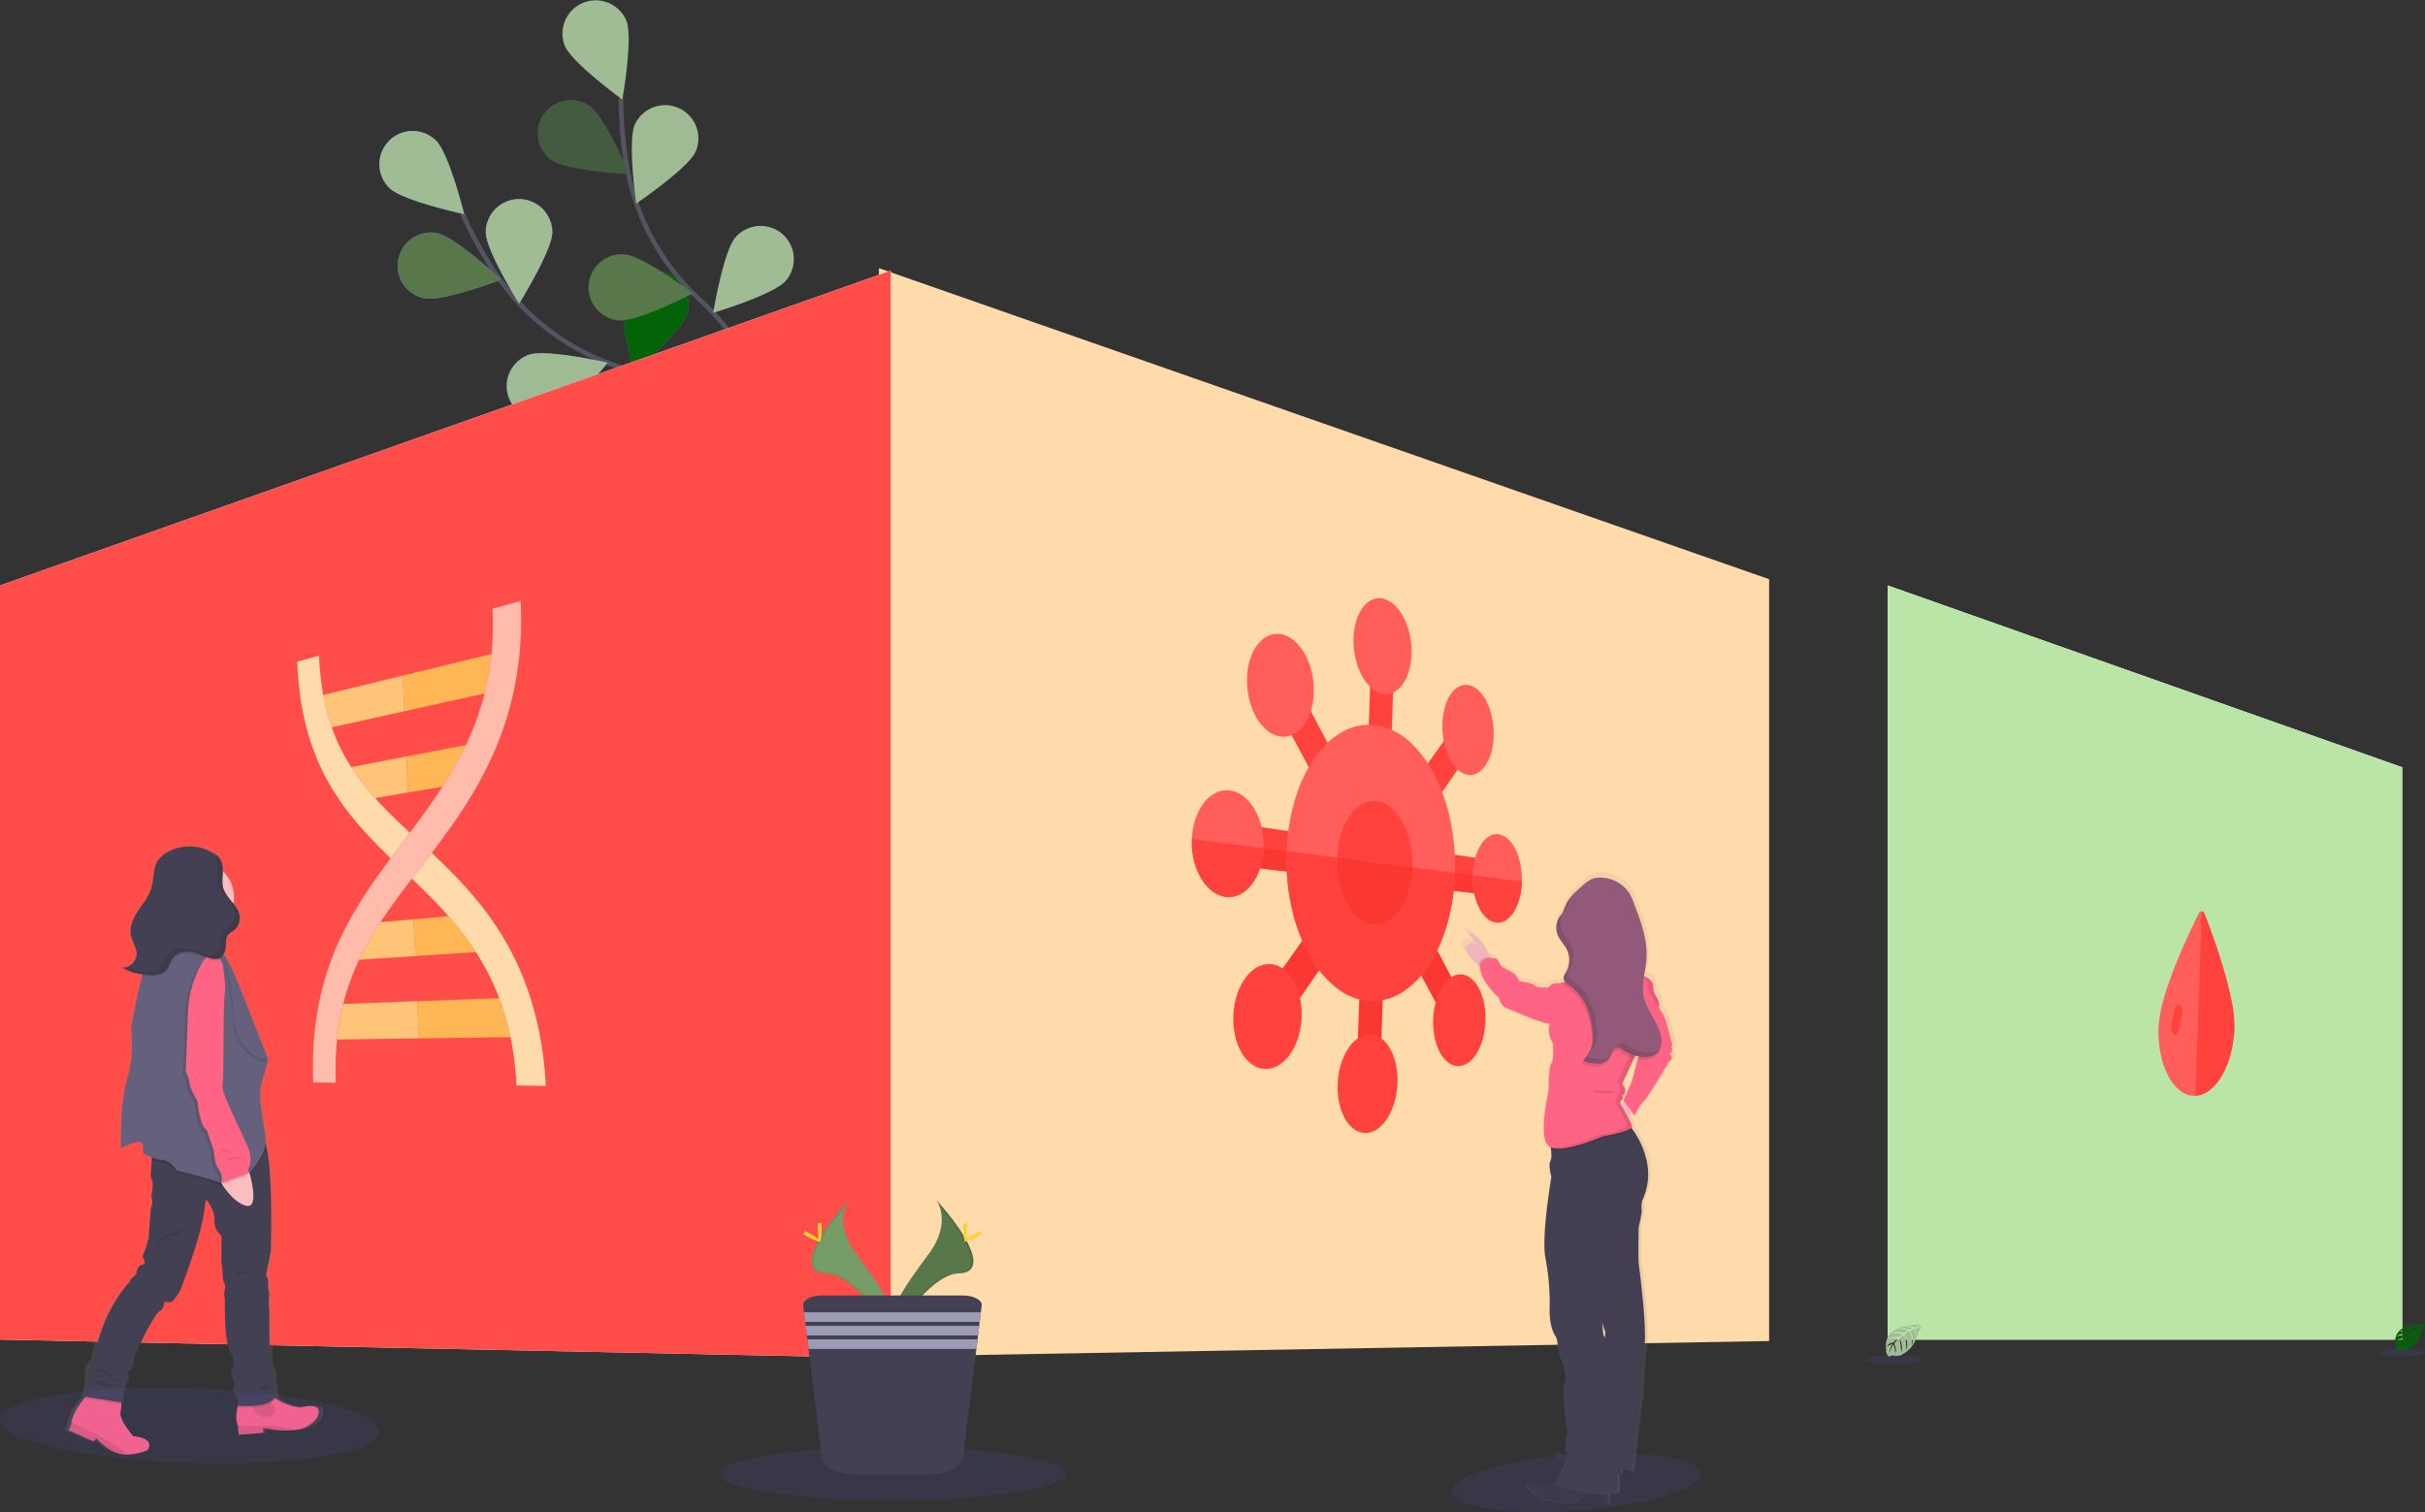 <svg xmlns="http://www.w3.org/2000/svg" xmlns:xlink="http://www.w3.org/1999/xlink" width="1045.353" height="651.924" viewBox="0 0 1045.353 651.924">
  <rect x="0" y="0" width="1045.353" height="651.924" fill="#333333" stroke="none"/>
  <defs>
    <style>
      .cls-1 {
        fill: #ffdaaa;
      }

      .cls-2 {
        fill: #fb3732;
      }

      .cls-15, .cls-3 {
        fill: #ff423d;
      }

      .cls-4 {
        fill: #ff5e5b;
      }

      .cls-31, .cls-5 {
        fill: none;
        stroke-miterlimit: 10;
      }

      .cls-5 {
        stroke: #535461;
        stroke-width: 2px;
      }

      .cls-13, .cls-6 {
        fill: #6c63ff;
      }

      .cls-7 {
        fill: #9fbc95;
      }

      .cls-8 {
        fill: #58784c;
      }

      .cls-9 {
        fill: #9ebb93;
      }

      .cls-10 {
        opacity: 0.25;
      }

      .cls-11 {
        fill: #036307;
      }

      .cls-12 {
        fill: #435c40;
      }

      .cls-13, .cls-17, .cls-20, .cls-28 {
        opacity: 0.1;
      }

      .cls-14 {
        fill: #fff;
      }

      .cls-15 {
        opacity: 0.93;
      }

      .cls-16 {
        fill: #bae5a7;
      }

      .cls-18 {
        fill: #ffd037;
      }

      .cls-19 {
        fill: #769c67;
      }

      .cls-20 {
        fill: #154305;
      }

      .cls-21 {
        fill: #444053;
      }

      .cls-22 {
        fill: #9d9cb5;
      }

      .cls-23 {
        fill: url(#linear-gradient);
      }

      .cls-24 {
        opacity: 0.02;
      }

      .cls-25 {
        fill: #efb7b9;
      }

      .cls-26 {
        fill: #ff6484;
      }

      .cls-27 {
        fill: #925978;
      }

      .cls-29 {
        fill: url(#linear-gradient-2);
      }

      .cls-30 {
        fill: #fbbebe;
      }

      .cls-31 {
        stroke: #6c63ff;
      }

      .cls-32 {
        fill: #65617d;
      }

      .cls-33 {
        fill: #ffb655;
      }

      .cls-34 {
        fill: #ffc477;
      }

      .cls-35 {
        fill: #ffbcab;
      }
    </style>
    <linearGradient id="linear-gradient" x1="0.5" y1="1" x2="0.5" gradientUnits="objectBoundingBox">
      <stop offset="0" stop-color="gray" stop-opacity="0.251"/>
      <stop offset="0.54" stop-color="gray" stop-opacity="0.122"/>
      <stop offset="1" stop-color="gray" stop-opacity="0.102"/>
    </linearGradient>
    <linearGradient id="linear-gradient-2" x1="0.5" y1="1" x2="0.5" y2="0" xlink:href="#linear-gradient"/>
  </defs>
  <g id="Group_159" data-name="Group 159" transform="translate(-4476.599 -602.136)">
    <path id="Path_830" data-name="Path 830" class="cls-1" d="M8523.484,21952.828v469.311l383.736-6.758v-328.445Z" transform="translate(-3668 -21235.078)"/>
    <g id="services_background_img" transform="translate(3830.849 372.416)">
      <g id="virus-svgrepo-com" transform="translate(1158.562 483.984)">
        <g id="Group_66" data-name="Group 66" transform="translate(34.451 141.894)">
          <path id="Path_172" data-name="Path 172" class="cls-2" d="M20.491,24.468,9.2,3.106C8.177,1.166,6.97.373,5.8.4A4.247,4.247,0,0,0,2.6,2.63a11.082,11.082,0,0,0-1.649,5.2,11.2,11.2,0,0,0,1.258,6.1L13.766,35.357c1.009,1.871,2.186,2.582,3.319,2.481a4.389,4.389,0,0,0,3.047-2.369,11.476,11.476,0,0,0,1.542-5.122A11.024,11.024,0,0,0,20.491,24.468Z" transform="translate(60.207 5.006)"/>
          <path id="Path_173" data-name="Path 173" class="cls-2" d="M10.429,39.359,11.458,8.745a10.938,10.938,0,0,0-1.348-6.2A4.375,4.375,0,0,0,6.734.3,4.183,4.183,0,0,0,3.179,2.159,10.7,10.7,0,0,0,1.366,8.288L.286,39.408a10.59,10.59,0,0,0,1.391,6.241,4.071,4.071,0,0,0,3.439,2.023,4.538,4.538,0,0,0,3.541-2.123A11.28,11.28,0,0,0,10.429,39.359Z" transform="translate(37.584 18.575)"/>
          <path id="Path_174" data-name="Path 174" class="cls-2" d="M17.944,4.024l-15.585,22A11.236,11.236,0,0,0,.343,32.578,11.776,11.776,0,0,0,1.91,38.509,5.349,5.349,0,0,0,5.594,41.35c1.413.168,2.936-.565,4.331-2.588L25.16,16.686a10.885,10.885,0,0,0,1.858-6.254A12.027,12.027,0,0,0,25.563,4.68,5.465,5.465,0,0,0,22.1,1.736C20.759,1.488,19.3,2.115,17.944,4.024Z" transform="translate(0 0)"/>
        </g>
        <g id="Group_67" data-name="Group 67" transform="translate(17.915 100.903)">
          <path id="Path_175" data-name="Path 175" class="cls-3" d="M20.369,6.728h0a13.46,13.46,0,0,0-3.514-4.451A7.365,7.365,0,0,0,12.7.621,7.214,7.214,0,0,0,8.4,1.842,13.124,13.124,0,0,0,4.466,6.031a24.192,24.192,0,0,0-2.753,6.533,34.063,34.063,0,0,0-.472,15.167,23.789,23.789,0,0,0,2.35,6.664,12.783,12.783,0,0,0,3.681,4.368,7.1,7.1,0,0,0,4.243,1.4,7.518,7.518,0,0,0,4.267-1.5,13.929,13.929,0,0,0,3.784-4.339,24.907,24.907,0,0,0,2.585-6.449,33.592,33.592,0,0,0,1-7.3,33.314,33.314,0,0,0-.583-7.325A24.312,24.312,0,0,0,20.369,6.728Z" transform="translate(86.466 64.299)"/>
          <path id="Path_176" data-name="Path 176" class="cls-3" d="M26.539,20.966A32.677,32.677,0,0,0,25.83,12.9a23.866,23.866,0,0,0-2.448-6.6A14.008,14.008,0,0,0,19.54,1.806a8.381,8.381,0,0,0-4.9-1.692A8.973,8.973,0,0,0,9.552,1.749,15.866,15.866,0,0,0,5.213,6.33a26.4,26.4,0,0,0-3.1,6.868A34.023,34.023,0,0,0,.763,21.635a32.592,32.592,0,0,0,.757,8.4,23.314,23.314,0,0,0,2.622,6.755,13.338,13.338,0,0,0,4.041,4.4,8.163,8.163,0,0,0,5.01,1.386A9.393,9.393,0,0,0,18.236,40.6,16.777,16.777,0,0,0,22.4,35.869,27.124,27.124,0,0,0,25.3,29.1,34.167,34.167,0,0,0,26.539,20.966Z" transform="translate(45.153 90.705)"/>
          <path id="Path_177" data-name="Path 177" class="cls-3" d="M26.823,7.843a15.932,15.932,0,0,0-4.552-5.1A10.436,10.436,0,0,0,16.858.813a10.444,10.444,0,0,0-5.634,1.359A16.083,16.083,0,0,0,6.053,6.933,25.946,25.946,0,0,0,2.4,14.4,33.788,33.788,0,0,0,.929,23.056a33.344,33.344,0,0,0,.772,8.72A24.95,24.95,0,0,0,4.75,39.412a15.242,15.242,0,0,0,4.8,5A10.165,10.165,0,0,0,15.1,46a10.8,10.8,0,0,0,5.58-1.727,16.93,16.93,0,0,0,4.954-4.958h0a26.646,26.646,0,0,0,3.4-7.356,33.942,33.942,0,0,0,1.345-8.326,33.415,33.415,0,0,0-.719-8.351A25.473,25.473,0,0,0,26.823,7.843Z" transform="translate(0 59.677)"/>
          <path id="Path_178" data-name="Path 178" class="cls-3" d="M33.059,13.218a13.277,13.277,0,0,0-.305-3.39,10.927,10.927,0,0,0-1.071-2.883A7.168,7.168,0,0,0,30.006,4.86a4.31,4.31,0,0,0-2.125-.982L6.646.853a4.535,4.535,0,0,0-4.54,2.17A11.643,11.643,0,0,0,.363,9,13.138,13.138,0,0,0,1.6,15.364,5.618,5.618,0,0,0,5.93,18.688l21.3,2.464a3.692,3.692,0,0,0,2.182-.428,5.489,5.489,0,0,0,1.819-1.638A8.984,8.984,0,0,0,32.506,16.5,12.4,12.4,0,0,0,33.059,13.218Z" transform="translate(1.964 0)"/>
        </g>
        <path id="Path_179" data-name="Path 179" class="cls-2" d="M.363.011,33.111,4.238a12.394,12.394,0,0,1-.553,3.281,8.985,8.985,0,0,1-1.276,2.586,5.49,5.49,0,0,1-1.819,1.638,3.693,3.693,0,0,1-2.182.428L5.981,9.709a4.613,4.613,0,0,1-2.289-.973A7.367,7.367,0,0,1,1.867,6.588,11.021,11.021,0,0,1,.694,3.572,13.291,13.291,0,0,1,.363.011Z" transform="translate(19.828 109.882)"/>
        <path id="Path_180" data-name="Path 180" class="cls-3" d="M21.327,2.977,5.013.652A3.4,3.4,0,0,0,1.552,2.621,11.409,11.409,0,0,0,.244,7.87a12.851,12.851,0,0,0,.969,5.55A4.346,4.346,0,0,0,4.53,16.271l16.355,1.892a3.263,3.263,0,0,0,3.237-2,11.45,11.45,0,0,0,1.2-5.059,12.838,12.838,0,0,0-.9-5.323A4.208,4.208,0,0,0,21.327,2.977Z" transform="translate(105.107 113.016)"/>
        <path id="Path_181" data-name="Path 181" class="cls-2" d="M.244.009,25.4,3.256a12.354,12.354,0,0,1-.416,2.893A8.5,8.5,0,0,1,24,8.44a4.563,4.563,0,0,1-1.4,1.463,2.575,2.575,0,0,1-1.681.4L4.569,8.415a3.263,3.263,0,0,1-1.752-.821,6.179,6.179,0,0,1-1.4-1.855,10.382,10.382,0,0,1-.906-2.62A13.212,13.212,0,0,1,.244.009Z" transform="translate(105.069 120.872)"/>
        <g id="Group_68" data-name="Group 68" transform="translate(38.376 27.542)">
          <path id="Path_182" data-name="Path 182" class="cls-3" d="M24.366,30.07,11.056,4.884C9.845,2.592,8.415,1.506,7.024,1.313a4.242,4.242,0,0,0-3.808,1.8,9.7,9.7,0,0,0-1.979,5.31A12.3,12.3,0,0,0,2.712,15.26L16.364,40.576c1.19,2.207,2.583,3.191,3.926,3.292a4.281,4.281,0,0,0,3.616-1.995,10.11,10.11,0,0,0,1.841-5.241A12.062,12.062,0,0,0,24.366,30.07Z" transform="translate(0 14.586)"/>
          <path id="Path_183" data-name="Path 183" class="cls-3" d="M10.2,40.378l1-29.742A12.248,12.248,0,0,0,9.879,4.285a5.73,5.73,0,0,0-3.3-2.912A3.341,3.341,0,0,0,3.1,2.439C2.115,3.524,1.42,5.367,1.326,8.052L.278,38.271a11.9,11.9,0,0,0,1.362,6.4A5.271,5.271,0,0,0,5,47.382a3.525,3.525,0,0,0,3.464-1.325A9.23,9.23,0,0,0,10.2,40.378Z" transform="translate(38.319)"/>
          <path id="Path_184" data-name="Path 184" class="cls-3" d="M14.533,5.577,1.876,23.44A9.607,9.607,0,0,0,.254,29.069a12.61,12.61,0,0,0,1.292,5.505,5.5,5.5,0,0,0,3.009,3c1.152.326,2.391-.144,3.524-1.786l12.4-17.966a9.386,9.386,0,0,0,1.5-5.39,12.982,12.982,0,0,0-1.194-5.369A5.658,5.658,0,0,0,17.951,3.99C16.848,3.607,15.648,4,14.533,5.577Z" transform="translate(59.233 28.473)"/>
        </g>
        <g id="Group_69" data-name="Group 69" transform="translate(0 84.02)">
          <path id="Path_185" data-name="Path 185" class="cls-4" d="M31.89,27.382a33.664,33.664,0,0,0-.818-8.873,28.506,28.506,0,0,0-2.9-7.606,19.645,19.645,0,0,0-4.578-5.585,12.453,12.453,0,0,0-5.856-2.746,10.553,10.553,0,0,0-6.109.827A14.527,14.527,0,0,0,6.4,7.571a22.856,22.856,0,0,0-3.746,6.895A31.227,31.227,0,0,0,1,23.394a33.617,33.617,0,0,0,.88,9.275,28.034,28.034,0,0,0,3.129,7.824A18.855,18.855,0,0,0,9.845,46a11.972,11.972,0,0,0,6,2.407A10.7,10.7,0,0,0,21.9,47.181a15.224,15.224,0,0,0,5-4.389,23.572,23.572,0,0,0,3.485-6.821A31.464,31.464,0,0,0,31.89,27.382Z" transform="translate(0)"/>
          <path id="Path_186" data-name="Path 186" class="cls-4" d="M21.777,22.089a33.39,33.39,0,0,0-.607-7.37A26.287,26.287,0,0,0,19.131,8.45a15.49,15.49,0,0,0-3.182-4.542A7.744,7.744,0,0,0,11.91,1.762a6.2,6.2,0,0,0-4.184.827A10.95,10.95,0,0,0,4.174,6.16a20.992,20.992,0,0,0-2.521,5.781,31.065,31.065,0,0,0-1.087,7.41A33.336,33.336,0,0,0,1.209,27a25.792,25.792,0,0,0,2.17,6.415A14.739,14.739,0,0,0,6.709,37.9a7.352,7.352,0,0,0,4.123,1.91,6.369,6.369,0,0,0,4.147-1.1A11.636,11.636,0,0,0,18.4,34.99a21.713,21.713,0,0,0,2.373-5.726A31.3,31.3,0,0,0,21.777,22.089Z" transform="translate(121.445 19.666)"/>
        </g>
        <path id="Path_187" data-name="Path 187" class="cls-3" d="M.566.008,21.777,2.746a31.3,31.3,0,0,1-1,7.174A21.713,21.713,0,0,1,18.4,15.647a11.636,11.636,0,0,1-3.422,3.718,6.37,6.37,0,0,1-4.147,1.1,7.352,7.352,0,0,1-4.122-1.91,14.74,14.74,0,0,1-3.33-4.487A25.793,25.793,0,0,1,1.21,7.654,33.335,33.335,0,0,1,.566.008Z" transform="translate(121.445 123.029)"/>
        <g id="Group_70" data-name="Group 70" transform="translate(23.868)">
          <path id="Path_188" data-name="Path 188" class="cls-4" d="M26.168,12.986a21.451,21.451,0,0,0-4.449-5.97A12.93,12.93,0,0,0,16.438,3.98a9.358,9.358,0,0,0-5.495.136A11.542,11.542,0,0,0,5.894,7.681,19.477,19.477,0,0,0,2.337,14.2,29.624,29.624,0,0,0,.9,22.346a34.537,34.537,0,0,0,.755,8.684,30.327,30.327,0,0,0,2.977,8.111h0a20.5,20.5,0,0,0,4.687,5.907,12.307,12.307,0,0,0,5.412,2.739,9.335,9.335,0,0,0,5.447-.5A12.021,12.021,0,0,0,25.014,43.5a20.175,20.175,0,0,0,3.317-6.467,29.917,29.917,0,0,0,1.311-7.853,34.558,34.558,0,0,0-.7-8.318A30.735,30.735,0,0,0,26.168,12.986Z" transform="translate(0 15.398)"/>
          <path id="Path_189" data-name="Path 189" class="cls-4" d="M25.714,27.8a34.339,34.339,0,0,0-.69-8.036,30.9,30.9,0,0,0-2.377-7.133,21.09,21.09,0,0,0-3.728-5.506,11.572,11.572,0,0,0-4.748-3.1,7.539,7.539,0,0,0-4.934.066,9.815,9.815,0,0,0-4.2,3.146,17.834,17.834,0,0,0-3,5.733A28.438,28.438,0,0,0,.731,20.742a34.319,34.319,0,0,0,.736,8.365A30.477,30.477,0,0,0,4.01,36.437,20.216,20.216,0,0,0,7.926,41.91a10.908,10.908,0,0,0,4.855,2.845,7.483,7.483,0,0,0,4.887-.395,10.326,10.326,0,0,0,4.037-3.344,18.539,18.539,0,0,0,2.807-5.7A28.755,28.755,0,0,0,25.714,27.8Z" transform="translate(46.08 0)"/>
          <path id="Path_190" data-name="Path 190" class="cls-4" d="M19.952,10.684A18.025,18.025,0,0,0,16.5,5.563a9.283,9.283,0,0,0-4.071-2.511,6.351,6.351,0,0,0-4.215.282A9.384,9.384,0,0,0,4.367,6.606h0a18.614,18.614,0,0,0-2.7,5.808A29.774,29.774,0,0,0,.6,19.583a34.288,34.288,0,0,0,.609,7.58,28.412,28.412,0,0,0,2.3,7.027,17.129,17.129,0,0,0,3.607,5.065,8.768,8.768,0,0,0,4.158,2.28,6.393,6.393,0,0,0,4.182-.558,9.892,9.892,0,0,0,3.708-3.438A19.315,19.315,0,0,0,21.7,31.775a30.053,30.053,0,0,0,.984-6.94,34.321,34.321,0,0,0-.573-7.3A28.85,28.85,0,0,0,19.952,10.684Z" transform="translate(84.507 38.184)"/>
          <path id="Path_191" data-name="Path 191" class="cls-4" d="M74.944,71.881a95.645,95.645,0,0,0-1.88-22.144A78.946,78.946,0,0,0,66.593,30.6,51.327,51.327,0,0,0,56.281,16.179,29,29,0,0,0,42.819,8.6a22.535,22.535,0,0,0-14.411,1.5A33.761,33.761,0,0,0,15.766,20.559,60.119,60.119,0,0,0,6.522,38.641,88.045,88.045,0,0,0,2.4,62.517,95.224,95.224,0,0,0,4.67,87.348a74.949,74.949,0,0,0,7.855,20.58,45.007,45.007,0,0,0,11.89,13.9,25.45,25.45,0,0,0,14.357,5.3A23.9,23.9,0,0,0,52.8,122.945a39.459,39.459,0,0,0,11.266-11.9,66.037,66.037,0,0,0,7.659-17.569A89.975,89.975,0,0,0,74.944,71.881Z" transform="translate(15.563 50.17)"/>
        </g>
        <g id="Group_71" data-name="Group 71" transform="translate(0 88.372)">
          <path id="Path_192" data-name="Path 192" class="cls-3" d="M1,.009,31.89,4a31.464,31.464,0,0,1-1.51,8.589A23.572,23.572,0,0,1,26.9,19.407a15.224,15.224,0,0,1-5,4.389,10.7,10.7,0,0,1-6.047,1.229,11.971,11.971,0,0,1-6-2.407,18.856,18.856,0,0,1-4.839-5.511A28.035,28.035,0,0,1,1.877,9.284,33.616,33.616,0,0,1,1,.009Z" transform="translate(0 19.033)"/>
          <path id="Path_193" data-name="Path 193" class="cls-3" d="M2.4.026,74.944,9.391a89.975,89.975,0,0,1-3.22,21.591,66.039,66.039,0,0,1-7.659,17.569A39.459,39.459,0,0,1,52.8,60.454,23.9,23.9,0,0,1,38.773,64.63a25.451,25.451,0,0,1-14.357-5.3,45.007,45.007,0,0,1-11.89-13.9A74.949,74.949,0,0,1,4.67,24.857,95.222,95.222,0,0,1,2.4.026Z" transform="translate(39.431 24.289)"/>
          <path id="Path_194" data-name="Path 194" class="cls-3" d="M33.312,31.305A42.713,42.713,0,0,0,32.429,21.1a34.816,34.816,0,0,0-3.046-8.728,22.134,22.134,0,0,0-4.79-6.395,12.431,12.431,0,0,0-6.125-3.121,10.138,10.138,0,0,0-6.394,1.005A15.723,15.723,0,0,0,6.6,8.733a27.605,27.605,0,0,0-3.917,8.025A39.613,39.613,0,0,0,.969,27.13a42.63,42.63,0,0,0,.96,10.742,34.017,34.017,0,0,0,3.322,9.016,20.868,20.868,0,0,0,5.1,6.291,11.72,11.72,0,0,0,6.3,2.665A10.411,10.411,0,0,0,22.976,54.3a16.864,16.864,0,0,0,5.2-5.16,28.791,28.791,0,0,0,3.6-7.922A40,40,0,0,0,33.312,31.305Z" transform="translate(62.674)"/>
        </g>
        <path id="Path_195" data-name="Path 195" class="cls-2" d="M.969.011,33.312,4.186A40,40,0,0,1,31.774,14.1a28.79,28.79,0,0,1-3.6,7.922,16.864,16.864,0,0,1-5.2,5.16,10.411,10.411,0,0,1-6.317,1.541,11.721,11.721,0,0,1-6.3-2.665,20.868,20.868,0,0,1-5.1-6.291,34.017,34.017,0,0,1-3.322-9.016A42.63,42.63,0,0,1,.969.011Z" transform="translate(62.674 115.491)"/>
      </g>
      <g id="undraw_features_overview_jg7a" transform="translate(645.75 205.909)">
        <g id="flowers" transform="translate(163.592 23.812)">
          <path id="Path_392" data-name="Path 392" class="cls-5" d="M651.544,411.939s-33.12-58.565-83.018-75.44a102.128,102.128,0,0,1-51.717-38.61A171.031,171.031,0,0,1,501.55,270.5" transform="translate(-465.836 -178.553)"/>
          <path id="Path_393" data-name="Path 393" class="cls-6" d="M476.271,265.646c5.677,5.509,32.156,11.2,32.156,11.2s-6.5-26.233-12.173-31.742a14.33,14.33,0,1,0-19.983,20.544Z" transform="translate(-471.918 -184.524)"/>
          <path id="Path_394" data-name="Path 394" class="cls-6" d="M489.974,305.785c7.774,1.54,33.108-8.047,33.108-8.047s-19.85-18.523-27.576-20.063a14.324,14.324,0,1,0-5.532,28.11Z" transform="translate(-470.591 -177.153)"/>
          <path id="Path_395" data-name="Path 395" class="cls-6" d="M536.442,348.359c7.485-2.586,24.5-23.611,24.5-23.611s-26.4-6.014-33.88-3.44a14.316,14.316,0,1,0,9.377,27.053Z" transform="translate(-462.581 -168.379)"/>
          <path id="Path_396" data-name="Path 396" class="cls-6" d="M577.562,373.093c7.81-1.287,28.143-19.149,28.143-19.149s-25-10.392-32.819-9.105a14.319,14.319,0,1,0,4.676,28.254Z" transform="translate(-453.659 -163.499)"/>
          <path id="Path_397" data-name="Path 397" class="cls-6" d="M538.615,279.651c0,7.914-14.331,30.84-14.331,30.84s-14.355-22.914-14.355-30.828a14.343,14.343,0,0,1,28.685,0Z" transform="translate(-464.116 -179.598)"/>
          <path id="Path_398" data-name="Path 398" class="cls-6" d="M586.664,309.772c-2.41,7.554-22.9,25.151-22.9,25.151s-6.822-26.161-4.459-33.679a14.344,14.344,0,0,1,27.383,8.552Z" transform="translate(-454.084 -174.355)"/>
          <path id="Path_399" data-name="Path 399" class="cls-6" d="M629.684,344.375c-1.049,7.842-18.332,28.663-18.332,28.663s-11.149-24.634-10.1-32.476a14.343,14.343,0,0,1,28.432,3.813Z" transform="translate(-445.386 -166.861)"/>
          <path id="Path_400" data-name="Path 400" class="cls-7" d="M476.271,265.646c5.677,5.509,32.156,11.2,32.156,11.2s-6.5-26.233-12.173-31.742a14.33,14.33,0,1,0-19.983,20.544Z" transform="translate(-471.918 -184.524)"/>
          <path id="Path_401" data-name="Path 401" class="cls-8" d="M489.974,305.785c7.774,1.54,33.108-8.047,33.108-8.047s-19.85-18.523-27.576-20.063a14.324,14.324,0,1,0-5.532,28.11Z" transform="translate(-470.591 -177.153)"/>
          <path id="Path_402" data-name="Path 402" class="cls-9" d="M536.442,348.359c7.485-2.586,24.5-23.611,24.5-23.611s-26.4-6.014-33.88-3.44a14.316,14.316,0,1,0,9.377,27.053Z" transform="translate(-462.581 -168.379)"/>
          <path id="Path_403" data-name="Path 403" class="cls-10" d="M577.562,373.093c7.81-1.287,28.143-19.149,28.143-19.149s-25-10.392-32.819-9.105a14.319,14.319,0,1,0,4.676,28.254Z" transform="translate(-453.659 -163.499)"/>
          <path id="Path_404" data-name="Path 404" class="cls-7" d="M538.615,279.651c0,7.914-14.331,30.84-14.331,30.84s-14.355-22.914-14.355-30.828a14.343,14.343,0,0,1,28.685,0Z" transform="translate(-464.116 -179.598)"/>
          <path id="Path_405" data-name="Path 405" class="cls-11" d="M586.664,309.772c-2.41,7.554-22.9,25.151-22.9,25.151s-6.822-26.161-4.459-33.679a14.344,14.344,0,0,1,27.383,8.552Z" transform="translate(-454.084 -174.355)"/>
          <path id="Path_406" data-name="Path 406" class="cls-10" d="M629.684,344.375c-1.049,7.842-18.332,28.663-18.332,28.663s-11.149-24.634-10.1-32.476a14.343,14.343,0,0,1,28.432,3.813Z" transform="translate(-445.386 -166.861)"/>
          <path id="Path_407" data-name="Path 407" class="cls-5" d="M638,419.162s-6.508-66.949-45.257-102.552A101.85,101.85,0,0,1,561.13,260.4a170.76,170.76,0,0,1-2.82-31.213" transform="translate(-454.186 -186.931)"/>
          <path id="Path_408" data-name="Path 408" class="cls-7" d="M538.338,213.727c2.953,7.337,24.852,23.25,24.852,23.25s4.713-26.618,1.748-33.955a14.338,14.338,0,0,0-26.6,10.706Z" transform="translate(-458.5 -194.057)"/>
          <path id="Path_409" data-name="Path 409" class="cls-12" d="M534.557,255.931c6.484,4.547,33.518,6.014,33.518,6.014s-10.534-24.9-17.006-29.445a14.327,14.327,0,1,0-16.512,23.419Z" transform="translate(-460.312 -186.789)"/>
          <path id="Path_410" data-name="Path 410" class="cls-8" d="M559.82,313.749c7.894.662,31.987-11.691,31.987-11.691s-21.695-16.178-29.589-16.839a14.316,14.316,0,1,0-2.411,28.531Z" transform="translate(-456.575 -175.579)"/>
          <path id="Path_411" data-name="Path 411" class="cls-6" d="M587.512,353.045c7.665,1.985,33.506-6.122,33.506-6.122s-18.645-19.606-26.311-21.651a14.317,14.317,0,1,0-7.232,27.665Z" transform="translate(-450.545 -167.579)"/>
          <path id="Path_412" data-name="Path 412" class="cls-9" d="M589.687,251.781c-3.206,7.217-25.624,22.4-25.624,22.4s-3.821-26.75-.615-33.979a14.341,14.341,0,0,1,26.238,11.583Z" transform="translate(-453.394 -186.429)"/>
          <path id="Path_413" data-name="Path 413" class="cls-7" d="M622.438,298.807c-5.231,5.93-31.168,13.712-31.168,13.712s4.375-26.666,9.642-32.608a14.335,14.335,0,0,1,21.562,18.9Z" transform="translate(-447.421 -177.632)"/>
          <path id="Path_414" data-name="Path 414" class="cls-6" d="M647.016,347.8c-4.146,6.736-28.4,18.788-28.4,18.788s-.2-27.027,3.941-33.775A14.347,14.347,0,0,1,647.016,347.8Z" transform="translate(-441.807 -167.231)"/>
        </g>
        <path id="Path_415" data-name="Path 415" class="cls-13" d="M901.663,742.352c3.556,7.217-21.6,14.975-52.754,17.212-27.914,2.009-50.862-1.263-53.766-7.133s14.873-12.99,42.184-16.2C867.808,732.669,898.108,735.207,901.663,742.352Z" transform="translate(-169.158 -84.422)"/>
        <path id="Path_416" data-name="Path 416" class="cls-14" d="M218.75,302.433,602.72,166.72V635.564l-383.97-7.987Z" transform="translate(-218.75 -26.216)"/>
        <path id="Path_417" data-name="Path 417" class="cls-15" d="M218.75,302.433,602.72,166.72V635.564l-383.97-7.987Z" transform="translate(-218.75 -26.216)"/>
        <path id="Path_422" data-name="Path 422" class="cls-14" d="M1115.715,357.949,893.9,279.55V604.694h221.815Z" transform="translate(-80.172 -3.332)"/>
        <path id="Path_423" data-name="Path 423" class="cls-16" d="M1115.715,357.949,893.9,279.55V604.694h221.815Z" transform="translate(-80.172 -3.332)"/>
        <path id="Path_425" data-name="Path 425" class="cls-8" d="M613.921,643.92s7.147,9.334-3.3,23.419-19.079,25.993-15.584,34.749c0,0,15.765-26.161,28.589-26.462S628.022,659.653,613.921,643.92Z" transform="translate(-210.329 -102.819)"/>
        <path id="Path_426" data-name="Path 426" class="cls-17" d="M613.85,643.92a11.788,11.788,0,0,1,1.458,2.935c12.51,14.674,19.176,28.362,7.147,28.711-11.209.325-24.647,20.315-27.865,25.367a9.9,9.9,0,0,0,.374,1.2s15.765-26.161,28.589-26.462S627.951,659.653,613.85,643.92Z" transform="translate(-210.258 -102.819)"/>
        <path id="Path_427" data-name="Path 427" class="cls-18" d="M621.871,654.165c0,3.284-.374,5.942-.832,5.942s-.82-2.658-.82-5.942.458-1.744.916-1.744S621.871,650.881,621.871,654.165Z" transform="translate(-204.998 -101.168)"/>
        <path id="Path_428" data-name="Path 428" class="cls-18" d="M626.329,657.46c-2.881,1.564-5.4,2.514-5.616,2.117s1.94-2,4.821-3.609,1.748-.421,1.965,0S629.222,655.884,626.329,657.46Z" transform="translate(-204.9 -100.542)"/>
        <path id="Path_429" data-name="Path 429" class="cls-19" d="M581.972,643.92s-7.147,9.334,3.3,23.419,19.055,25.993,15.572,34.749c0,0-15.753-26.161-28.589-26.462S567.859,659.653,581.972,643.92Z" transform="translate(-216.141 -102.819)"/>
        <path id="Path_430" data-name="Path 430" class="cls-20" d="M581.972,643.92a11.786,11.786,0,0,0-1.458,2.935c-12.523,14.674-19.188,28.362-7.147,28.711,11.2.325,24.647,20.315,27.865,25.367a9.988,9.988,0,0,1-.386,1.2s-15.753-26.161-28.589-26.462S567.859,659.653,581.972,643.92Z" transform="translate(-216.141 -102.819)"/>
        <path id="Path_431" data-name="Path 431" class="cls-18" d="M568.22,654.165c0,3.284.362,5.942.82,5.942s.832-2.658.832-5.942-.47-1.744-.916-1.744S568.22,650.881,568.22,654.165Z" transform="translate(-215.671 -101.168)"/>
        <path id="Path_432" data-name="Path 432" class="cls-18" d="M564.73,657.46c2.893,1.564,5.412,2.514,5.629,2.117s-1.94-2-4.821-3.609-1.748-.421-1.965,0S561.8,655.884,564.73,657.46Z" transform="translate(-216.749 -100.542)"/>
        <ellipse id="Ellipse_90" data-name="Ellipse 90" class="cls-13" cx="74.726" cy="11.439" rx="74.726" ry="11.439" transform="translate(309.979 647.742)"/>
        <path id="Path_433" data-name="Path 433" class="cls-21" d="M639.924,682.566l-.362,2.911-.506,4.114-.2,1.708-.506,4.126-.217,1.708-.494,4.114-5.725,46.789c-.506,4.174-7.34,7.433-15.6,7.433H586.6c-8.256,0-15.078-3.26-15.6-7.433l-5.725-46.789-.506-4.114-.2-1.708-.506-4.126-.217-1.708-.494-4.114-.362-2.911c-.289-2.406,3.411-4.366,8.087-4.366h60.769C636.525,678.2,640.213,680.2,639.924,682.566Z" transform="translate(-216.747 -95.867)"/>
        <path id="Path_434" data-name="Path 434" class="cls-22" d="M582.538,540.1l-.506,4.114H506.824l-.494-4.114Z" transform="translate(-159.723 49.51)"/>
        <path id="Path_435" data-name="Path 435" class="cls-22" d="M581.706,544.95l-.506,4.114H507.426l-.506-4.114Z" transform="translate(-159.602 50.494)"/>
        <path id="Path_436" data-name="Path 436" class="cls-22" d="M580.862,549.8l-.494,4.114H508.016l-.506-4.114Z" transform="translate(-159.481 51.477)"/>
        <path id="Path_441" data-name="Path 441" class="cls-11" d="M1144.959,688.383s-14.089-.842-12.426,9a2.4,2.4,0,0,0,1.205,2.538s0-.734,1.446-.481a6.793,6.793,0,0,0,1.531.072,3.269,3.269,0,0,0,1.868-.77h0s3.953-1.636,5.5-8.095c0,0,1.145-1.407,1.1-1.768l-2.411,1.01a4.262,4.262,0,0,1,.169,3.139s-.073-3.079-.53-3.007c-.1,0-1.205.6-1.205.6s1.4,2.971.35,5.136c0,0,.4-3.608-.783-4.92l-1.675.974s1.639,3.067.53,5.581c0,0,.289-3.849-.88-5.353l-1.519,1.2s1.543,3.043.6,5.124c0,0-.12-4.486-.928-4.811a9.285,9.285,0,0,0-1.531,1.648s1.049,2.2.4,3.356c0,0-.4-2.983-.723-2.995a9.761,9.761,0,0,0-1.458,3.332,7.209,7.209,0,0,1,1.145-3.524,3.968,3.968,0,0,0-2.025,1.047s.2-1.4,2.41-1.528a9.38,9.38,0,0,1,1.374-1.588,8.623,8.623,0,0,0-3.423.4s1.205-1.323,3.821-.722l1.495-1.2a12.436,12.436,0,0,0-4,0s1.374-1.2,4.4-.313l1.639-.974a14.965,14.965,0,0,0-3.821-.337,5.87,5.87,0,0,1,4.291.072l1.205-.517s-1.76-.349-2.266-.4-.542-.2-.542-.2a6.11,6.11,0,0,1,3.29.373A15.064,15.064,0,0,0,1144.959,688.383Z" transform="translate(-99.871 -93.805)"/>
        <ellipse id="Ellipse_92" data-name="Ellipse 92" class="cls-13" cx="9.967" cy="1.684" rx="9.967" ry="1.684" transform="translate(1025.419 605.283)"/>
        <path id="Path_442" data-name="Path 442" class="cls-7" d="M965.361,688.724s-16.994-1.022-14.993,10.825a2.9,2.9,0,0,0,1.507,3.055s0-.878,1.748-.577a7.57,7.57,0,0,0,1.844.084,3.836,3.836,0,0,0,2.266-.926h0s4.821-1.973,6.629-9.767c0,0,1.386-1.7,1.326-2.141l-2.869,1.2a5.126,5.126,0,0,1,.2,3.777s-.084-3.7-.639-3.608c-.109,0-1.495.71-1.495.71s1.687,3.608.422,6.219c0,0,.482-4.438-.952-6.014l-2.013,1.2s1.964,3.717.639,6.76c0,0,.337-4.655-1.061-6.471l-1.832,1.431s1.856,3.608.723,6.17c0,0-.145-5.413-1.121-5.822a11.057,11.057,0,0,0-1.844,1.985s1.205,2.658.482,4.066c0,0-.482-3.609-.88-3.609a12.015,12.015,0,0,0-1.76,4.029,8.721,8.721,0,0,1,1.374-4.258,4.825,4.825,0,0,0-2.411,1.2s.253-1.7,2.844-1.84a11.086,11.086,0,0,1,1.663-1.924,10.407,10.407,0,0,0-4.134.481s1.374-1.6,4.6-.878l1.808-1.467a15.1,15.1,0,0,0-4.821,0s1.651-1.407,5.315-.385l1.965-1.2a17.709,17.709,0,0,0-4.616-.4s1.82-.986,5.195.072l1.4-.625s-2.109-.409-2.736-.481-.651-.241-.651-.241a7.39,7.39,0,0,1,3.977.445,17.124,17.124,0,0,0,2.893-1.083Z" transform="translate(-137.267 -93.737)"/>
        <ellipse id="Ellipse_93" data-name="Ellipse 93" class="cls-13" cx="12.028" cy="2.033" rx="12.028" ry="2.033" transform="translate(804.363 607.917)"/>
        <path id="Path_443" data-name="Path 443" class="cls-23" d="M889.864,603.039s1.386-1.335.928-2.237a2.077,2.077,0,0,1,0-1.792s-3.11-12.2-4.267-13.423a9.355,9.355,0,0,1-1.724-3.031,1.573,1.573,0,0,0,.169-.77,6.138,6.138,0,0,0-1.205-3.4,8.336,8.336,0,0,1-1.434-4.511,5.018,5.018,0,0,1,0-.6h0a6.022,6.022,0,0,0-4.17-3.693c.4-2.586.94-5.172,1.109-7.77.542-8.143-2.495-16.045-5.484-23.671a24.939,24.939,0,0,0-2.615-5.377,15.677,15.677,0,0,0-11.257-6.134,11.024,11.024,0,0,0-4.821.469,14.969,14.969,0,0,0-4.158,2.779c-1.29,1.083-2.579,2.189-3.773,3.368l-.145.144-.422.445-.169.168-.4.445-.145.156c-.169.2-.35.409-.518.625h0c-.157.2-.313.4-.458.6l-.145.2-.313.445-.145.229c-.109.156-.193.313-.289.469l-.133.216c-.12.229-.253.457-.374.7l-.434.962v.132l-.253.637c-.325.77-.639,1.54-1.036,2.273h0l-.072.12-.868,1.046a8.118,8.118,0,0,0-.988,1.684l-.084.192a.784.784,0,0,1-.1.265l-.084.216a2.417,2.417,0,0,1-.084.277c0,.072,0,.144,0,.229l-.072.265v.241a.428.428,0,0,1-.06.265v1.732a2.973,2.973,0,0,0,0,.325,1.322,1.322,0,0,0,0,.216,2.56,2.56,0,0,0,0,.3v.517a1.386,1.386,0,0,0,0,.216l.072.313v.192l.109.337a.228.228,0,0,0,.06.156,3.238,3.238,0,0,1,.193.493,12.934,12.934,0,0,0,1.35,2.285c.35.481.711.95,1.073,1.431l.518.722a13.138,13.138,0,0,1,.952,1.5A10.446,10.446,0,0,1,843.329,568l-.434.662a3.518,3.518,0,0,0-.494,1.2,2.571,2.571,0,0,0,.687,2.057l-1.073.277c-.88.241-1.482.433-1.482.433a12.519,12.519,0,0,0-2.193,0,6.028,6.028,0,0,0-2.639,1.684s-4.6.553-6.111-.782-6.786-1.792-6.786-1.792-1.495-2.911-3.11-3.813-5.52-2.574-5.641-3.464a8.164,8.164,0,0,0-1.495-2.574,13.3,13.3,0,0,0-2.41-.289l-.253-.433-3.218-5.545s-4.038-4.7-6.219-5.148,3.073,4.992,3.327,5.244a3.464,3.464,0,0,0-4.821.794c-1.711,1.9,2.832,6.363,5.653,8.829l.458.4a5.693,5.693,0,0,0,.109.734c1.266,6.6,8.28,12.317,8.28,12.317s.807,3.693,3.459,4.595c2.109.71,13.439,5.834,19.344,6.856-.494,1.275-1.073,4.234,1.374,8.588,0,0,.578,7.722-.687,8.732s-1.205,12.2-1.205,12.2-4.821,19.474,0,23.611a3.764,3.764,0,0,0,1.024.625,9.121,9.121,0,0,0,.12.938c.217,1.949.289,3.969-.229,4.811-1.205,1.9.4,7.048.4,7.048s-4.652,26.305-2.579,35.591a106.216,106.216,0,0,1,1.832,21.049s-.687,8.167,2.881,13.1a13.516,13.516,0,0,1,.687,3.608,21.479,21.479,0,0,0,1.844,6.82c.807,1.564,2.411,8.179,1.036,9.959s1.495,21.278,1.495,21.278-2.3,6.014,0,9.177l.072.084a15.693,15.693,0,0,1-4.038-.577c-2.579-.866-.651,2.406,2.41,4.643-1.338,3.031-3.17,7.1-3.785,8.42-2.664.457-7.943,1.2-11.04.469-4.255-1,1.844,5.822,7.593,7.06a55.177,55.177,0,0,0,12.318.89l3.712-4.089a47.245,47.245,0,0,0,9.051.337l-.325,3.8h2.181v-3.945c1.374-.132,2.8-.313,4.267-.577,0,0,.084-4.162-.181-8.095l1.338.12.2-2.177,4.737.854,4.255-34.882s.47-12.978,1.507-20.255-2.194-31.682-2.194-31.682-.229-1.2-.458-3.464,0-15.456,0-15.456,1.724-7.217,1.386-7.83.109-3.693.109-3.693c7.232-14.71-1.663-28-4.761-31.947a.949.949,0,0,0,.3-.638.6.6,0,0,0,0-.253,26.924,26.924,0,0,0-1.736-3.608l1.808-2.3c.627.9,1.073,1.576,1.073,1.576s1.953-4.366,3.917-6.014S889.37,606.8,889.37,606.8s2.194-1.467,1.037-2.694S889.864,603.039,889.864,603.039Zm-29,123.793a3.1,3.1,0,0,0-.82-1.335s-.338-2.406-.458-5.5c.687,2.406,1.386,4.15,1.386,4.15Zm5.424,57.218v-.638h.169Zm1.422-159.228v-.144a1.779,1.779,0,0,1,.747-1.6.841.841,0,0,0,.4-.782,2.837,2.837,0,0,0-.555-1.4c.229.169.94.553,1.422-.842a2.123,2.123,0,0,0,.109-.674,5.636,5.636,0,0,0-1.362-3.151l5.207-10.946a13.953,13.953,0,0,0,1.735.4h0c-1.362,4.21-2.483,9.226-2.483,9.226l-4.026,8.841a1.7,1.7,0,0,1,.7.505Z" transform="translate(-168.387 -126.625)"/>
        <path id="Path_444" data-name="Path 444" class="cls-21" d="M843.479,734.995s-6.761.83-10.052-.3,1.012,4.811,5.46,6.267a41.983,41.983,0,0,0,9.642,1.636l5.219-4.907,5.544.433-.964,5.425,1.724.156.663-7.1Z" transform="translate(-161.474 -84.438)"/>
        <path id="Path_445" data-name="Path 445" class="cls-17" d="M843.479,734.995s-6.761.83-10.052-.3,1.012,4.811,5.46,6.267a41.983,41.983,0,0,0,9.642,1.636l5.219-4.907,5.544.433-.964,5.425,1.724.156.663-7.1Z" transform="translate(-161.474 -84.438)"/>
        <path id="Path_446" data-name="Path 446" class="cls-21" d="M835.787,745.23s-8.123,1.768-12.233.77,1.784,5.773,7.34,6.988a51.48,51.48,0,0,0,11.9.89l5.785-6.543,6.774-.108-.554,6.7h2.121v-8.7Z" transform="translate(-163.545 -82.272)"/>
        <path id="Path_447" data-name="Path 447" class="cls-17" d="M835.787,745.23s-8.123,1.768-12.233.77,1.784,5.773,7.34,6.988a51.48,51.48,0,0,0,11.9.89l5.785-6.543,6.774-.108-.554,6.7h2.121v-8.7Z" transform="translate(-163.545 -82.272)"/>
        <path id="Path_448" data-name="Path 448" class="cls-21" d="M861.814,617.1s13.9,15.42,5.568,32.837c0,0-.446,3.115-.121,3.669s-1.326,7.77-1.326,7.77-.229,13.087,0,15.312.446,3.428.446,3.428,3.11,24.188,2.109,31.405-1.446,20.087-1.446,20.087l-4.11,34.617-21.345-3.993,9.642-47.5.338-8.42s-4-10.308-2.23-15.528-.446-71.676-.446-71.676Z" transform="translate(-159.561 -108.259)"/>
        <path id="Path_449" data-name="Path 449" class="cls-24" d="M861.814,617.1s13.9,15.42,5.568,32.837c0,0-.446,3.115-.121,3.669s-1.326,7.77-1.326,7.77-.229,13.087,0,15.312.446,3.428.446,3.428,3.11,24.188,2.109,31.405-1.446,20.087-1.446,20.087l-4.11,34.617-21.345-3.993,9.642-47.5.338-8.42s-4-10.308-2.23-15.528-.446-71.676-.446-71.676Z" transform="translate(-159.561 -108.259)"/>
        <path id="Path_450" data-name="Path 450" class="cls-21" d="M854.364,691.557c-2.411,4.655-.892,15.973-.892,15.973,3.218,2.779,1.446,26.967,1.446,26.967s2.218,23.852,3.616,26.63,1.205,14.193,1.205,14.193c-16.343,3-27.022-3.44-27.022-3.44s5.231-11.872,5.339-12.425c.06-.313.759.529.964.782l-.964-1.335c-2.23-3.1,0-9.093,0-9.093s-2.784-19.245-1.446-21.085-.217-8.323-1-9.875a21.709,21.709,0,0,1-1.784-6.772,13.775,13.775,0,0,0-.663-3.548c-3.447-4.884-2.784-12.978-2.784-12.978a107.052,107.052,0,0,0-1.772-20.857c-2-9.214,2.495-35.291,2.495-35.291s-1.495-5.1-.386-6.988c.506-.842.434-2.839.217-4.811-.265-2.406-.771-4.643-.771-4.643l30.36-5.34c.639,1.058,1.205,2.081,1.76,3.067,10.04,18.511,3.266,25.379,3.266,25.379l-6.448,19.75S856.81,686.89,854.364,691.557Z" transform="translate(-162.33 -108.153)"/>
        <path id="Path_451" data-name="Path 451" class="cls-25" d="M812.069,560.876l-4.339,3.608s-.856-.674-1.989-1.7c-2.724-2.406-7.111-6.868-5.46-8.744a3.283,3.283,0,0,1,4.652-.782c-.241-.265-5.279-5.641-3.206-5.208s6.026,5.1,6.026,5.1l3.11,5.5Z" transform="translate(-168.114 -122.267)"/>
        <path id="Path_452" data-name="Path 452" class="cls-25" d="M802.1,464.38l-5.11,1.552,3.881,6.76,4.447-5.761Z" transform="translate(-100.064 34.153)"/>
        <ellipse id="Ellipse_94" data-name="Ellipse 94" class="cls-25" cx="14.559" cy="14.53" rx="14.559" ry="14.53" transform="translate(675.473 405.893)"/>
        <path id="Path_453" data-name="Path 453" class="cls-25" d="M841.538,548.707s13.258,20.965.675,22.745,16.874,14.53,16.874,14.53l11-11.09s-11.45-19.75-9.642-27.292S841.538,548.707,841.538,548.707Z" transform="translate(-160.075 -122.98)"/>
        <path id="Path_454" data-name="Path 454" class="cls-17" d="M861.954,620.687A68.243,68.243,0,0,1,853,622.768s-16.391,7.217-22.357,4.811c-.265-2.406-.771-4.643-.771-4.643l30.288-5.316C860.833,618.678,861.424,619.7,861.954,620.687Z" transform="translate(-161.966 -108.153)"/>
        <path id="Path_455" data-name="Path 455" class="cls-26" d="M877.443,576.837l-2.965,6.122-3.339,6.88-.482.986-3.965,8.552L861.654,610.2s1.784,2.1,1.205,3.777-1.338.878-1.434.782c.084.132,1.205,1.576.2,2.213a2.1,2.1,0,0,0-.663,2.1s4.11,6.772,4.893,9.214-12.45,4.547-12.45,4.547-18.79,8.323-23.466,4.21,0-23.407,0-23.407,0-11.09,1.205-12.088.663-8.66.663-8.66c-3.218-5.882-1-9.214-1-9.214L829.92,568.6s1.446-1.552,2.555-1.66a10.556,10.556,0,0,1,2.121,0s.578-.2,1.434-.433c1.784-.505,4.737-1.2,5.785-.686,1.555.782,11.57-1.2,11.57-1.2a123.38,123.38,0,0,1,13-1.2,13.281,13.281,0,0,1,4.411.481,5.9,5.9,0,0,1,4.254,3.741,7.724,7.724,0,0,0,1.338,5.1C878.2,575.622,877.443,576.837,877.443,576.837Z" transform="translate(-162.378 -119.151)"/>
        <path id="Path_456" data-name="Path 456" class="cls-17" d="M811.082,559.087l-4.339,3.608s-.856-.674-1.989-1.7c-.35-3.741,2.844-4.234,5.1-4.138Z" transform="translate(-167.127 -120.478)"/>
        <path id="Path_457" data-name="Path 457" class="cls-26" d="M836.52,569.767l-1.892.108s-4.447.553-5.894-.782-6.557-1.768-6.557-1.768-1.446-2.887-3-3.777-5.339-2.55-5.448-3.44a8.009,8.009,0,0,0-1.446-2.55s-8.34-2-7.111,4.547,8,12.209,8,12.209.783,3.608,3.339,4.547,19.115,8.66,21.791,6.664S836.52,569.767,836.52,569.767Z" transform="translate(-167.061 -120.392)"/>
        <path id="Path_458" data-name="Path 458" class="cls-17" d="M875.874,572.692a7.722,7.722,0,0,1-1.338-5.1,5.9,5.9,0,0,0-4.255-3.741,11.422,11.422,0,0,0-2.157-.421,5.9,5.9,0,0,1,4.194,3.717,7.627,7.627,0,0,0,1.338,5.1c1.772,2.887,1,4.114,1,4.114l-2.965,6.11-3.351,6.9-.47.986-3.965,8.552-5.038,10.825s1.772,2.1,1.205,3.777-1.326.878-1.434.782c.1.132,1.205,1.576.217,2.213a2.126,2.126,0,0,0-.675,2.1s4.122,6.772,4.893,9.214-12.45,4.547-12.45,4.547-13.053,5.773-20.1,5.328c6.026,2.345,22.333-4.883,22.333-4.883s13.258-2.1,12.45-4.547-4.893-9.214-4.893-9.214a2.1,2.1,0,0,1,.663-2.1c.964-.638-.121-2.081-.205-2.213.1.1.916.77,1.434-.782s-1.205-3.777-1.205-3.777l5.038-10.825,3.965-8.552.482-.986,3.339-6.88,2.965-6.122S877.658,575.578,875.874,572.692Z" transform="translate(-161.833 -119.144)"/>
        <path id="Path_459" data-name="Path 459" class="cls-26" d="M869.592,573.19l2,1.66a9.147,9.147,0,0,0,1.675,3.007c1.109,1.2,4.11,13.3,4.11,13.3a2.15,2.15,0,0,0,0,1.78c.446.89-.892,2.225-.892,2.225s-.663-.229.446,1-1,2.658-1,2.658-9.112,15.528-11,17.2-3.784,6.014-3.784,6.014-3.953-6.206-4.893-6.327l3.893-8.768s2.664-12.2,4.664-14.434-1-9.875-1-9.875Z" transform="translate(-156.552 -117.164)"/>
        <path id="Path_460" data-name="Path 460" class="cls-17" d="M875.3,597.8c-1.663,2-4.6,2.406-7.232,2.129a6.268,6.268,0,0,1-1.145-.168c-.566-.108-1.133-.241-1.687-.4a17.6,17.6,0,0,1-5.52-2.706,3.472,3.472,0,0,0-1.205-.71,2.6,2.6,0,0,0-2.627,1.407c-.566.9-.832,1.961-1.41,2.863a6.622,6.622,0,0,1-5.46,2.67,19.321,19.321,0,0,1-6.195-1.2A18.37,18.37,0,0,0,846.8,595.1a15.887,15.887,0,0,0,.313-4.955c-.482-7.854-3.218-16.13-9.642-20.7-1.109-.794-2.41-1.732-2.82-2.923,1.784-.505,4.737-1.2,5.785-.686,1.555.782,11.57-1.2,11.57-1.2a123.414,123.414,0,0,1,13-1.2,13.29,13.29,0,0,1,4.411.481,27.611,27.611,0,0,0-.362,9.935,22.583,22.583,0,0,0,2.194,5.846c.578,1.095,1.205,2.189,1.8,3.284,1.7,3.031,3.314,6.074,3.616,9.49A7.314,7.314,0,0,1,875.3,597.8Z" transform="translate(-160.985 -119.147)"/>
        <path id="Path_461" data-name="Path 461" class="cls-17" d="M851.158,605.075a7.681,7.681,0,0,1,2.6-.228,4.822,4.822,0,0,1,1.953,1.131H850c-1.47,0-3.688.084-4.821-.95C846.168,604.029,849.712,605.244,851.158,605.075Z" transform="translate(-158.824 -110.788)"/>
        <path id="Path_462" data-name="Path 462" class="cls-27" d="M833.99,544.959a8.574,8.574,0,0,0-.988,8.348c.916,2.153,2.676,3.825,3.76,5.894a10.627,10.627,0,0,1-.362,10.284,4.927,4.927,0,0,0-.892,1.84c-.265,1.7,1.495,2.911,2.893,3.9,6.412,4.571,9.148,12.846,9.642,20.7a15.538,15.538,0,0,1-.3,4.955,18.263,18.263,0,0,1-3.977,6.58,19.609,19.609,0,0,0,6.195,1.2,6.67,6.67,0,0,0,5.46-2.682c.579-.89.844-1.949,1.41-2.863a2.592,2.592,0,0,1,2.627-1.407,3.614,3.614,0,0,1,1.205.71,17.474,17.474,0,0,0,8.352,3.272c2.591.3,5.532-.132,7.232-2.129a7.374,7.374,0,0,0,1.362-5.365c-.578-6.724-6.279-12.028-7.593-18.62-1.073-5.353.856-10.825,1.205-16.262.53-8.059-2.411-15.913-5.291-23.455a26.121,26.121,0,0,0-2.531-5.34,15,15,0,0,0-10.847-6.014,10.3,10.3,0,0,0-4.689.469,14.393,14.393,0,0,0-4.026,2.742c-2.748,2.406-5.58,4.811-7.231,8.155-.651,1.347-1.073,2.791-1.8,4.089" transform="translate(-161.458 -126.245)"/>
        <g id="Group_105" data-name="Group 105" class="cls-28" transform="translate(670.871 408.214)">
          <path id="Path_463" data-name="Path 463" d="M836.184,541.006c.711-1.311,1.205-2.755,1.784-4.09a16.837,16.837,0,0,1,2.314-3.476A19.573,19.573,0,0,0,836.2,538.8c-.627,1.311-1.049,2.706-1.736,3.981l.88-.746a9.239,9.239,0,0,0-.615.962,10.353,10.353,0,0,0,1.458-2Z" transform="translate(-831.895 -533.44)"/>
          <path id="Path_464" data-name="Path 464" d="M866.388,591.776a17.556,17.556,0,0,1-8.352-3.284,4.062,4.062,0,0,0-1.205-.71A2.641,2.641,0,0,0,854.2,589.2a5.5,5.5,0,0,0-.313.589,1.848,1.848,0,0,1,1.205-.108,3.618,3.618,0,0,1,1.205.71,17.47,17.47,0,0,0,8.352,3.272c2.591.3,5.532-.132,7.232-2.129a4.806,4.806,0,0,0,.554-.83,9.308,9.308,0,0,1-6.05,1.071Z" transform="translate(-827.907 -522.422)"/>
          <path id="Path_465" data-name="Path 465" d="M851.71,604.141a19.585,19.585,0,0,1-6.183-1.2,18.456,18.456,0,0,0,3.965-6.591,15.459,15.459,0,0,0,.313-4.943c-.482-7.855-3.206-16.142-9.642-20.7-1.4-1-3.146-2.213-2.893-3.909a5.349,5.349,0,0,1,.9-1.84,10.6,10.6,0,0,0,.362-10.272c-1.085-2.069-2.844-3.753-3.773-5.894a8.657,8.657,0,0,1,.386-7.4,11.7,11.7,0,0,1-.976.914,10.672,10.672,0,0,1-.807.986,8.583,8.583,0,0,0-.374,7.385c.916,2.153,2.676,3.825,3.76,5.894a10.626,10.626,0,0,1-.362,10.284,4.927,4.927,0,0,0-.892,1.84c-.265,1.7,1.495,2.911,2.893,3.9,6.412,4.571,9.148,12.846,9.642,20.7a15.538,15.538,0,0,1-.3,4.955,18.263,18.263,0,0,1-3.977,6.58,19.608,19.608,0,0,0,6.2,1.2,6.67,6.67,0,0,0,5.46-2.682c.072-.12.145-.241.2-.361a7.581,7.581,0,0,1-3.905,1.155Z" transform="translate(-832.332 -531.828)"/>
        </g>
        <g id="Group_107" data-name="Group 107" transform="translate(0 387.624)">
          <path id="Path_466" data-name="Path 466" class="cls-29" d="M176.2,824.479a26.671,26.671,0,0,1-10.915-3.945l-.338-.241a3.553,3.553,0,0,0,.563-1.278,6.2,6.2,0,0,1-.713-2.853,6.488,6.488,0,0,0-.563-2.741v-4.631a8.446,8.446,0,0,1-1.575-5.316c-.131-3.834-.281-22.654-.281-22.654a8.711,8.711,0,0,1-.131-3c.131-2.186.131-3,.131-3a8.165,8.165,0,0,1-.413-3.964,5.049,5.049,0,0,0-1.013-3.538l2.138-10.373s1.181-35.787-2.269-46.586h0v-.13c.281-6.946-3.995-18.523-1.575-26.6s2.719-9.817,2.719-9.817-10.69-26.47-13.39-32.749a80.818,80.818,0,0,0-5.626-11.781q-.263-.352-.506-.667l-.281-.333a7.107,7.107,0,0,0,1.031-3.149c.15-1.852-.131-4.186,1.313-5.557a11.6,11.6,0,0,1,1.763-1.167,6.9,6.9,0,0,0,3.113-6.668,11.2,11.2,0,0,0-2.832-5.427,16.472,16.472,0,0,0,.244-2.741,15.176,15.176,0,0,0-4.895-11.114h0v-.852a8.67,8.67,0,0,0-1.707-5.261l.394.278-.675-.574a5,5,0,0,0-1.106-.852,21.151,21.151,0,0,0-21.754-1.111,11.883,11.883,0,0,0-4.238,3.7c-2.232,3.408-1.669,7.8-2.832,11.67s-3.751,6.724-5.945,9.947-4.013,7.039-3.188,10.8c.6,2.741,2.551,5.187,2.513,7.965a6.314,6.314,0,0,1-5.626,5.853h-.844a20.81,20.81,0,0,0,9.189,2.89,3.815,3.815,0,0,1-.206.759c-2.551,9.78-4.895,22.228-4.895,22.228s1.575,12.559-1.707,22.376S96.42,712.3,96.42,712.3s9.114-4.649,9.7-1.649,0,3.816,0,3.816a43.255,43.255,0,0,0,4.051,1.852v1.2l-.413,5.372a5.881,5.881,0,0,0,.506,3.26c.788,1.5,0,5.557,0,5.557s-.675.407,0,2.334a7.82,7.82,0,0,1-.525,4.631s-.806,10.225-.956,12.411a42.76,42.76,0,0,1-2.851,8.317s2.438,3,0,3.427-2.7,4.075-2.7,4.075-2.851,2.334-2.851,3.149A64.251,64.251,0,0,0,84.3,803.881s-3,2.723-2.569,5.316c.244,1.463-.244,1.963-.713,2.13.525,0,1.106.407.844,1.686-.413,2.186-1.557,6.817-1.557,6.817h.206c-2.344,2.667-5.739,7.131-6.264,11.114v.482l-1.313,2.834,11.252,4.909.994-1.5s4.989,5.557,10.69,6.817a14.707,14.707,0,0,0,2.982.333,26.921,26.921,0,0,0,9.264-1.852s4.126-5.038-6.564-6c0,0-6.264-7.094-5.626-10.1a35.036,35.036,0,0,0,.394-3.816c0-.278,0-.556,0-.815l.731.111.131-2.3a1.837,1.837,0,0,0,.431-1.371c0-.945-.863-1.093,0-1.63s.844,0,.844-1.352-.563-.963.713-2.334-.131-3.816-.131-3.816a6.926,6.926,0,0,0,2.794-4.927c-.131-2.853,9.546-21.005,11.534-21.691s2.138-4.242,2.138-4.242,2.719.556,3.563,0a31.5,31.5,0,0,0,3.563-4.779s10.821-27.007,10.971-37.232l.713-2.315s4.126,5.316,3.544,9.132,3.169,6.557,3.169,6.557v11.6a33.646,33.646,0,0,1,.675,6.131c-.131,1.852,1.688,3.816.994,5.464a9.151,9.151,0,0,0,0,4.5s-.15,3.816,0,4.909-.563,13.633,3.151,19.1c0,0,1.557,3.945,0,6.539s1.407,5.187,1.407,5.187-1.875,3,0,5.186a6.554,6.554,0,0,1,1.332,4.835c-.75,2.778-1.294,6.409,0,8.947h0l.338,3.908,10.915-.834v-2.167a41.135,41.135,0,0,0,14.384.889,13.68,13.68,0,0,0,9.527-5.131S188.145,821.607,176.2,824.479Z" transform="translate(-45.114 -581.597)"/>
          <path id="Path_467" data-name="Path 467" class="cls-26" d="M147.152,721.527a13.169,13.169,0,0,1-9.264,5.075,38.193,38.193,0,0,1-13.9-.908v2.186l-10.54.815-.319-3.89h0c-1.219-2.556-.656-6.261.094-9.039a28.916,28.916,0,0,1,1.294-3.853s9.077-7.613,12.1-1.852a9.3,9.3,0,0,0,2.663,3,25.381,25.381,0,0,0,10.54,3.927C151.409,714.062,147.152,721.527,147.152,721.527Z" transform="translate(-10.553 -473.941)"/>
          <path id="Path_468" data-name="Path 468" class="cls-17" d="M116,712.108s0,7.057,5.214,6.928,5.926-2.816,4.276-4.631a21.8,21.8,0,0,1-2.888-4.2Z" transform="translate(-7.42 -471.986)"/>
          <path id="Path_469" data-name="Path 469" class="cls-26" d="M107.853,734.451a25.324,25.324,0,0,1-8.927,1.852,15,15,0,0,1-2.888-.315c-5.495-1.222-10.315-6.8-10.315-6.8l-.956,1.5L73.89,725.8l1.238-2.853v-.5c.506-3.89,3.751-8.354,6.039-11,1.294-1.482,2.307-2.445,2.307-2.445L96.6,710.852v3.7a30.965,30.965,0,0,1-.375,3.816c-.544,2.982,5.495,10.04,5.495,10.04C111.848,729.375,107.853,734.451,107.853,734.451Z" transform="translate(-44.283 -473.009)"/>
          <path id="Path_470" data-name="Path 470" class="cls-21" d="M78.385,705.714a1.311,1.311,0,0,1-.675,0,1.9,1.9,0,0,1,.675,0Z" transform="translate(-40.939 -475.836)"/>
          <path id="Path_471" data-name="Path 471" class="cls-17" d="M93.089,710.964v3.7L77.73,712.242a2.615,2.615,0,0,1,.169-.778A27.064,27.064,0,0,1,80.112,709Z" transform="translate(-40.921 -473.009)"/>
          <path id="Path_472" data-name="Path 472" class="cls-17" d="M128.967,713c-2.325,5.316-16.147,4.057-16.147,4.057a6.036,6.036,0,0,0,.094-1.3,28.908,28.908,0,0,1,1.294-3.853s9.077-7.613,12.1-1.852A9.3,9.3,0,0,0,128.967,713Z" transform="translate(-10.204 -473.949)"/>
          <path id="Path_473" data-name="Path 473" class="cls-21" d="M159.883,761.747c-1.369,6.094-16.372,4.742-16.372,4.742a6.863,6.863,0,0,0-1.238-5.15c-1.875-2.186,0-5.168,0-5.168S139.385,753.6,140.9,751s0-6.52,0-6.52c-3.563-5.427-2.888-17.93-3.038-19s0-4.89,0-4.89a9.334,9.334,0,0,1,0-4.483c.675-1.63-1.088-3.538-.938-5.427a35.2,35.2,0,0,0-.581-6.057v-11.54a7.723,7.723,0,0,1-3.038-6.52c.544-3.816-3.451-9.095-3.451-9.095l-.675,2.3c-.15,10.188-10.6,37.046-10.6,37.046a31.941,31.941,0,0,1-3.432,4.742c-.825.556-3.432,0-3.432,0s-.15,3.538-2.063,4.2-11.252,18.745-11.14,21.6a6.978,6.978,0,0,1-2.757,5.038s1.369,2.445.131,3.8-.675.945-.675,2.315,0,.815-.825,1.352,0,.685,0,1.63a1.946,1.946,0,0,1-.413,1.352l-.131,2.278L77.76,762.58s1.088-4.631,1.5-6.8c.244-1.278-.319-1.612-.825-1.686.45-.167.919-.667.694-2.112-.413-2.593,2.476-5.3,2.476-5.3A64.694,64.694,0,0,1,96.87,712.864c0-.815,2.738-3.131,2.738-3.131s.281-3.7,2.626-4.075,0-3.39,0-3.39a44.233,44.233,0,0,0,2.738-8.28c.15-2.167.919-12.355.919-12.355a8,8,0,0,0,.506-4.612c-.638-1.852,0-2.315,0-2.315s.788-4.075,0-5.557a6.063,6.063,0,0,1-.469-3.26l.375-5.335.581-7.965s42.759-7.206,47.429-1.371a7,7,0,0,1,1.106,2.39c3.338,10.743,2.194,46.308,2.194,46.308l-2.063,10.318a5.048,5.048,0,0,1,.975,3.519,8.367,8.367,0,0,0,.413,3.945s0,.815-.15,2.982a8.913,8.913,0,0,0,.15,3s.131,18.727.263,22.543a8.664,8.664,0,0,0,1.519,5.3v4.612a6.633,6.633,0,0,1,.544,2.723A6.324,6.324,0,0,0,159.883,761.747Z" transform="translate(-40.895 -524.2)"/>
          <path id="Path_474" data-name="Path 474" class="cls-17" d="M98.926,730.1a15,15,0,0,1-2.888-.315c-5.495-1.222-10.315-6.8-10.315-6.8l-.956,1.5-10.877-4.89,1.238-2.853v-.5L86.38,721.8S95.382,726.113,98.926,730.1Z" transform="translate(-44.283 -466.838)"/>
          <path id="Path_475" data-name="Path 475" class="cls-17" d="M137.555,718.827a38.193,38.193,0,0,1-13.9-.908V720.1l-10.54.815-.319-3.89c3.338,0,8.721.13,11.046,0a51.834,51.834,0,0,1,13.709,1.8Z" transform="translate(-10.221 -466.165)"/>
          <path id="Path_476" data-name="Path 476" class="cls-17" d="M81.745,703.816a4.306,4.306,0,0,1,1.613.2,12.769,12.769,0,0,1,1.538,1.093,7.511,7.511,0,0,1,1.031.667c.394.389.563.963.956,1.352.75.723,1.875.574,2.926.908.113,0,.225,0,.244.2a.278.278,0,0,1-.169.259,1.668,1.668,0,0,1-1.594,0,6.138,6.138,0,0,1-1.313-1,8.8,8.8,0,0,0-2.588-1.574c-1.294-.519-3.544-.648-4.37-1.852A3.794,3.794,0,0,1,81.745,703.816Z" transform="translate(-38.917 -477.439)"/>
          <path id="Path_477" data-name="Path 477" class="cls-17" d="M81.077,705.386a4.042,4.042,0,0,1,.825.333l1.407.7a5.248,5.248,0,0,1-2.869-.63,5.977,5.977,0,0,1-.919-.426A4.388,4.388,0,0,1,81.077,705.386Z" transform="translate(-39.354 -476.156)"/>
          <path id="Path_478" data-name="Path 478" class="cls-17" d="M82.541,706.691a3.63,3.63,0,0,1,.9,0,4.5,4.5,0,0,1,1.463.871,5.8,5.8,0,0,0,3.638,1.241,1.614,1.614,0,0,1-.788.13H84.791a3.457,3.457,0,0,1-.975,0,4.8,4.8,0,0,1-1.219-.444c-.506-.222-2.588-.815-2.607-1.5S82.034,706.691,82.541,706.691Z" transform="translate(-38.943 -475.071)"/>
          <path id="Path_479" data-name="Path 479" class="cls-17" d="M117.21,709.482a16.674,16.674,0,0,0,2.719,0,5.335,5.335,0,0,0,2.7-.852c.788-.593.619-1.222-.375-1.26a7.219,7.219,0,0,0-2.719.648,9.091,9.091,0,0,0-1.275.648C118.073,708.852,117.4,709.5,117.21,709.482Z" transform="translate(-6.361 -474.398)"/>
          <path id="Path_480" data-name="Path 480" class="cls-17" d="M120.815,709.31c0,.333-.431.519-.75.63a8.326,8.326,0,0,1-2.419.537c-.206,0-.788,0-.713-.315s.938-.222,1.144-.259a20.046,20.046,0,0,0,2.738-.593Z" transform="translate(-6.609 -472.745)"/>
          <path id="Path_481" data-name="Path 481" class="cls-17" d="M115.919,709.025a5.686,5.686,0,0,1,3.3.648h0a1.148,1.148,0,0,1-1.125.593,4.752,4.752,0,0,1-1.294-.333,7.685,7.685,0,0,0-2.157-.315,5.68,5.68,0,0,1-.975,0c-.975-.167-.656-.537,0-.63a19.719,19.719,0,0,1,2.25.037Z" transform="translate(-10.002 -473.034)"/>
          <path id="Path_482" data-name="Path 482" class="cls-17" d="M96.618,680.914A8.605,8.605,0,0,0,91.93,679.4a6.75,6.75,0,0,1,4.688,1.519Z" transform="translate(-28.491 -498.252)"/>
          <path id="Path_483" data-name="Path 483" class="cls-17" d="M95.133,677.256a6.928,6.928,0,0,1,3.507.982l-1.163-.333a11.632,11.632,0,0,0-2.363-.482H93.745c-.45,0-1.05-.13-1.575-.148C93.089,677.274,94.12,677.219,95.133,677.256Z" transform="translate(-28.281 -500.076)"/>
          <path id="Path_484" data-name="Path 484" class="cls-17" d="M98.285,679.163a.943.943,0,0,1,.938.63,17.561,17.561,0,0,0-3.057-1.111c-.581-.185-2.363-.963-2.776-.426C94.872,678.682,96.578,678.83,98.285,679.163Z" transform="translate(-27.213 -499.372)"/>
          <path id="Path_485" data-name="Path 485" class="cls-17" d="M101.246,673.531a11.57,11.57,0,0,0,4.726-3,3.7,3.7,0,0,1-1.744,3.038,9.449,9.449,0,0,1-3.451,1.278,15.627,15.627,0,0,0-3.544,1.056c-.544.259-2.232,1.852-2.776,1.852s.413-1.167.656-1.352a23.518,23.518,0,0,1,6.133-2.871Z" transform="translate(-26.423 -505.798)"/>
          <path id="Path_486" data-name="Path 486" class="cls-17" d="M119.4,682.018c-.581-.2-7.689,1.148-7.258-.2.281-.833,2.588-.519,3.151-.5a14.682,14.682,0,0,1,4.107.7Z" transform="translate(-10.817 -496.669)"/>
          <path id="Path_487" data-name="Path 487" class="cls-30" d="M126.542,601.134a15.519,15.519,0,0,1-.375,3.388,15.495,15.495,0,1,1,.375-3.388Z" transform="translate(-25.708 -578.16)"/>
          <path id="Path_488" data-name="Path 488" class="cls-31" d="M118.555,598.152s-5.082,14.67-2.194,17.653-20.761,4.76-20.761,4.76,9.883-17.523,8.927-21.876S118.555,598.152,118.555,598.152Z" transform="translate(-25.278 -568.805)"/>
          <path id="Path_489" data-name="Path 489" class="cls-17" d="M142.039,653.623a9.14,9.14,0,0,1,0,1.019c-.281,6.928-12.79,20.913-15.678,18.523s-22.5-6.928-22.5-6.928-2.888-4.483-5.907-4.483a15.661,15.661,0,0,1-4.989-1.26l.581-7.965s42.759-7.206,47.429-1.371a6.993,6.993,0,0,1,1.069,2.464Z" transform="translate(-27.589 -524.251)"/>
          <path id="Path_490" data-name="Path 490" class="cls-32" d="M148.227,690.22c-.131,3.464-3.338,8.706-6.883,12.781s-7.352,6.965-8.8,5.816a13.972,13.972,0,0,0-3.413-1.593c-6.508-2.353-19.129-5.335-19.129-5.335s-2.888-4.483-5.907-4.483-8.814-2.982-8.814-2.982.563-.815,0-3.8-9.377,1.63-9.377,1.63-.413-20.1,2.738-29.878,1.65-22.228,1.65-22.228,2.269-12.3,4.726-22.043c1.482-5.835,3.038-10.743,4.22-11.5,3.169-2.037,19.654,0,19.654,0a65.609,65.609,0,0,1,9.489.815,4.285,4.285,0,0,1,1.988,1.593l.488.685a76.5,76.5,0,0,1,5.495,11.725c2.626,6.242,12.94,32.582,12.94,32.582s-.281,1.852-2.626,9.78S148.509,683.293,148.227,690.22Z" transform="translate(-33.778 -561.053)"/>
          <path id="Path_491" data-name="Path 491" class="cls-30" d="M116.227,655.65l4.932,4.779s4.538,15.467-1.369,14.1-10.84-9.873-10.84-9.873Z" transform="translate(-13.592 -518.48)"/>
          <path id="Path_492" data-name="Path 492" class="cls-17" d="M128.105,652.8c-11.7-.13-14.722-16.3-14.722-16.3s-.825-16.023-2.344-19a30.508,30.508,0,0,1-1.369-9,76.5,76.5,0,0,1,5.495,11.725C117.79,626.458,128.105,652.8,128.105,652.8Z" transform="translate(-12.961 -558.676)"/>
          <path id="Path_493" data-name="Path 493" class="cls-32" d="M128.325,652.137c-11.7-.13-14.722-16.3-14.722-16.3s-.825-16.023-2.344-19a30.51,30.51,0,0,1-1.369-9,76.5,76.5,0,0,1,5.495,11.725C118.01,625.8,128.325,652.137,128.325,652.137Z" transform="translate(-12.769 -559.238)"/>
          <path id="Path_494" data-name="Path 494" class="cls-17" d="M115.93,612.124s-3.432-9.262-9.058,0a46.513,46.513,0,0,0-5.776,20.913l-.975,25.525a15,15,0,0,1,1.725,5.3c0,1.852,3.376,7.409,3.376,7.409s.825,10.725,3.976,12.5l3.038,8.817s.131,5.835,2.194,8.15a6.747,6.747,0,0,1,.975,5.872l12.228-4.223s-1.388.5,0-3.149-.825-8.41-.825-8.41-7.839-16.838-8.814-19.283-2.325-5.3-1.875-8.15.113-33.138.825-37.75S115.93,612.124,115.93,612.124Z" transform="translate(-21.321 -559.087)"/>
          <path id="Path_495" data-name="Path 495" class="cls-26" d="M116.61,611.434s-3.432-9.261-9.077,0a46.806,46.806,0,0,0-5.776,20.913l-.956,25.525a15.258,15.258,0,0,1,1.725,5.3c0,1.852,3.357,7.409,3.357,7.409s.825,10.725,3.995,12.485L112.9,691.9s.15,5.835,2.213,8.15a6.747,6.747,0,0,1,.975,5.872l12.209-4.223s-1.369.5,0-3.168-.863-8.446-.863-8.446-7.82-16.838-8.8-19.283-2.325-5.3-1.875-8.15.113-33.138.806-37.769S116.61,611.434,116.61,611.434Z" transform="translate(-20.726 -559.675)"/>
          <path id="Path_496" data-name="Path 496" class="cls-17" d="M110,652.752a4.827,4.827,0,0,1,1.5.444c.375.185.694.482,1.069.685a2.839,2.839,0,0,0,1.407.371,16.428,16.428,0,0,1-1.65,0,2.636,2.636,0,0,1-1.013-.13,4.172,4.172,0,0,1-.863-.537,5.245,5.245,0,0,0-1.088-.611c-.3-.111-.619-.148-.731-.444A8.593,8.593,0,0,1,110,652.752Z" transform="translate(-13.872 -521.139)"/>
          <path id="Path_497" data-name="Path 497" class="cls-17" d="M112.971,654.692c.525,0,1.031-.111,1.557-.148a13.293,13.293,0,0,1,2.269.111,6.3,6.3,0,0,1-3.582.63,2.088,2.088,0,0,0-1.069,0c-.375.148-1.5,1.408-1.594.3S112.333,654.711,112.971,654.692Z" transform="translate(-12.193 -519.43)"/>
          <path id="Path_498" data-name="Path 498" class="cls-17" d="M109.407,585.865,107.4,584.42a3.136,3.136,0,0,1,.619.278,4.25,4.25,0,0,1,1.125.87l.638.574Z" transform="translate(-14.948 -579.191)"/>
          <path id="Path_499" data-name="Path 499" class="cls-17" d="M126.122,609.019a4.867,4.867,0,0,1-1.688,2.019,3.421,3.421,0,0,1-1.482.556,5.691,5.691,0,0,1-2.213-.222,26.951,26.951,0,0,1-2.7-.871,49.493,49.493,0,0,0-5.307-1.852,8.558,8.558,0,0,0-7.914,1.593c-1.744,1.741-2.157,4.446-3.882,6.187-2.325,2.334-6.114,2.186-9.377,1.723l-.769-.111c1.482-5.835,3.038-10.743,4.22-11.5,3.169-2.037,19.654,0,19.654,0a65.609,65.609,0,0,1,9.489.815,4.28,4.28,0,0,1,1.969,1.667Z" transform="translate(-29.489 -561.112)"/>
          <path id="Path_500" data-name="Path 500" class="cls-17" d="M95.16,601.144a15.464,15.464,0,0,1,9.561-14.305,15.8,15.8,0,0,1,17.051,3.191h0c0,2.686-.544,5.557.225,8.057a19.828,19.828,0,0,0,4.126,6.372,15.7,15.7,0,0,1-30.963-3.316Z" transform="translate(-25.663 -578.17)"/>
          <path id="Path_501" data-name="Path 501" class="cls-21" d="M128.261,587.214a19.731,19.731,0,0,0-22.73-2.519,11.614,11.614,0,0,0-4.088,3.7c-2.157,3.39-1.613,7.78-2.738,11.614s-3.619,6.705-5.739,9.91-3.882,7-3.076,10.743c.581,2.723,2.476,5.168,2.438,7.946a6.19,6.19,0,0,1-6.039,5.853,20.486,20.486,0,0,0,9.189,2.927c3.282.463,7.07.611,9.377-1.723,1.725-1.741,2.138-4.446,3.882-6.187a8.558,8.558,0,0,1,7.914-1.593c2.738.63,5.27,1.852,8.008,2.649a5.691,5.691,0,0,0,2.213.222c2.344-.315,3.751-2.89,3.9-5.224.15-1.852-.131-4.168,1.257-5.557a11.027,11.027,0,0,1,1.707-1.167,6.968,6.968,0,0,0,3.019-6.65c-.656-4.594-5.626-7.409-7.014-11.929-.769-2.593-.188-5.372-.225-8.057s-1.088-5.779-3.657-6.687" transform="translate(-33.428 -581.078)"/>
          <path id="Path_502" data-name="Path 502" class="cls-17" d="M136.627,610.739c-.638-4.594-5.626-7.409-7.014-11.929-.769-2.593-.169-5.372-.225-8.057a8.651,8.651,0,0,0-1.65-5.242l.394.278c-.206-.2-.431-.389-.656-.574a5.241,5.241,0,0,0-1.069-.852l-.713-.482.375.352-.394-.278a8.614,8.614,0,0,1,1.65,5.242c0,2.686-.544,5.557.225,8.039,1.332,4.464,6.376,7.409,7.014,11.948a6.986,6.986,0,0,1-3.019,6.65A11.027,11.027,0,0,0,129.838,617c-1.388,1.371-1.106,3.7-1.257,5.557-.188,2.334-1.538,4.909-3.882,5.224a6.074,6.074,0,0,1-2.232-.222c-2.719-.7-5.27-2.019-8.008-2.649a8.521,8.521,0,0,0-7.914,1.593c-1.725,1.723-2.157,4.446-3.882,6.187-2.325,2.315-6.114,2.186-9.377,1.723a29.035,29.035,0,0,1-6.3-1.426,4.124,4.124,0,0,1-.825,0,20.618,20.618,0,0,0,9.189,2.927c3.282.463,7.07.611,9.377-1.723,1.725-1.741,2.157-4.446,3.882-6.187a8.558,8.558,0,0,1,7.914-1.593c2.738.63,5.289,1.852,8.008,2.649a5.691,5.691,0,0,0,2.232.222c2.344-.315,3.751-2.89,3.882-5.224.15-1.852-.131-4.168,1.257-5.557a11.027,11.027,0,0,1,1.707-1.167A6.968,6.968,0,0,0,136.627,610.739Z" transform="translate(-33.542 -579.651)"/>
          <path id="Path_503" data-name="Path 503" class="cls-13" d="M221.538,726.009c3,9.873-37.339,16.263-84.843,14.448-42.59-1.611-75.991-9.354-78.447-17.449s26.574-14.689,68.658-14.819C173.847,708.19,218.537,716.136,221.538,726.009Z" transform="translate(-58.103 -473.699)"/>
        </g>
      </g>
      <g id="Group_76" data-name="Group 76" transform="translate(1575.166 620.586)">
        <g id="blood-donation-svgrepo-com">
          <path id="Path_196" data-name="Path 196" class="cls-4" d="M16.97,81.564a9.877,9.877,0,0,1-6.372-2.02,18.54,18.54,0,0,1-5.185-6.227A35.021,35.021,0,0,1,2.03,63.765a49.74,49.74,0,0,1-.964-11.85A54.009,54.009,0,0,1,3.34,39.695C4.63,35.161,6.348,30.322,8.2,25.633c1.836-4.656,3.8-9.159,5.6-13.079,1.79-3.893,3.425-7.216,4.629-9.56a2.025,2.025,0,0,1,.616-.755,1.007,1.007,0,0,1,.7-.19,1.185,1.185,0,0,1,.683.358,2.556,2.556,0,0,1,.553.892C22,5.881,23.35,9.483,24.794,13.621c1.433,4.109,2.956,8.742,4.33,13.436,1.365,4.662,2.587,9.39,3.436,13.746a53.5,53.5,0,0,1,1.214,11.524A50.854,50.854,0,0,1,32.184,63.4a38.422,38.422,0,0,1-3.632,9.17,21.975,21.975,0,0,1-5.223,6.391A11.124,11.124,0,0,1,16.97,81.564Z"/>
          <g id="Group_72" data-name="Group 72" transform="translate(6.499 2.047)">
            <path id="Path_197" data-name="Path 197" class="cls-3" d="M.106,9.79c.009-.26.031-.6.078-1.046S.3,7.765.414,7.121s.256-1.394.453-2.26.441-1.848.747-2.955A2.613,2.613,0,0,1,2.668.222a1.085,1.085,0,0,1,1.248.16A2.756,2.756,0,0,1,4.78,1.912a4.98,4.98,0,0,1-.088,2.442c-.267.973-.471,1.8-.628,2.5s-.265,1.257-.341,1.7-.117.76-.14.97-.027.311-.027.315a4.333,4.333,0,0,1-.616,2.273,1.474,1.474,0,0,1-1.209.742,1.413,1.413,0,0,1-1.161-.776A4.166,4.166,0,0,1,.106,9.79Z" transform="translate(0 40.148)"/>
            <path id="Path_198" data-name="Path 198" class="cls-3" d="M4.014,1.251A3.106,3.106,0,0,0,3.77.756a2.147,2.147,0,0,0-.3-.382A1.428,1.428,0,0,0,3.14.118,1.02,1.02,0,0,0,2.777,0L0,79.517H0A11.125,11.125,0,0,0,6.36,76.911a21.975,21.975,0,0,0,5.223-6.391,38.422,38.422,0,0,0,3.632-9.17A50.854,50.854,0,0,0,16.8,50.279,53.458,53.458,0,0,0,15.59,38.764c-.85-4.355-2.071-9.084-3.436-13.748-1.375-4.7-2.9-9.331-4.33-13.441C6.38,7.435,5.028,3.832,4.014,1.251Z" transform="translate(10.47 0)"/>
          </g>
        </g>
      </g>
      <g id="dna-svgrepo-com" transform="translate(773.873 488.853)">
        <path id="Path_161" data-name="Path 161" class="cls-33" d="M35.272,17.1q.511-2.023.956-4.1t.82-4.209q.375-2.133.676-4.322T38.25.037L0,9.372.685,24.754Z" transform="translate(45.493 22.77)"/>
        <path id="Path_162" data-name="Path 162" class="cls-33" d="M0,1.5.713,17.507l39.462-.543Q39.7,14.7,39.161,12.519T38.01,8.245Q37.4,6.151,36.727,4.137T35.322.188Z" transform="translate(51.745 171.035)"/>
        <path id="Path_163" data-name="Path 163" class="cls-33" d="M.692,20.5,15.57,17.978q1.374-2.131,2.7-4.309t2.595-4.42q1.27-2.242,2.473-4.544T25.671.025L0,4.962Z" transform="translate(47.046 62.047)"/>
        <path id="Path_164" data-name="Path 164" class="cls-33" d="M.706,18.192l26.142-1.715q-1.359-2.11-2.788-4.127T21.153,8.408q-1.478-1.925-3.01-3.775t-3.1-3.628L0,2.342Z" transform="translate(50.172 134.862)"/>
        <path id="Path_165" data-name="Path 165" class="cls-34" d="M3.24,1.218q-.451,1.8-.845,3.648T1.667,8.627q-.334,1.91-.606,3.884T.582,16.527l35.284-.486L35.153.033Z" transform="translate(16.592 172.501)"/>
        <path id="Path_166" data-name="Path 166" class="cls-34" d="M24.079.016l-14.3,1.27Q8.5,3.237,7.285,5.217T4.917,9.21q-1.149,2.013-2.229,4.072T.609,17.452l24.176-1.586L24.079.016Z" transform="translate(26.092 137.188)"/>
        <path id="Path_167" data-name="Path 167" class="cls-34" d="M23.761.028,0,4.6q1.149,1.79,2.37,3.508t2.515,3.384q1.294,1.666,2.65,3.278t2.776,3.192l14.143-2.395L23.761.028Z" transform="translate(23.284 66.981)"/>
        <path id="Path_168" data-name="Path 168" class="cls-34" d="M34.959,15.421,34.273.04,0,8.405q.347,1.888.751,3.7t.864,3.55q.46,1.741.975,3.411t1.082,3.279Z" transform="translate(11.219 32.102)"/>
        <path id="Path_169" data-name="Path 169" class="cls-1" d="M8.943,5.7Q8.27,6.588,7.6,7.467T6.257,9.217L4.922,10.954,3.593,12.678l-.8,1.033L2,14.74l-.79,1.026L.429,16.79q2.006,1.929,4,3.881t3.979,3.966q1.984,2.014,3.931,4.086t3.856,4.24q1.569,1.783,3.1,3.628t3.01,3.775q1.483,1.93,2.907,3.941T28,48.435q1.438,2.232,2.793,4.576t2.62,4.825q1.265,2.482,2.425,5.1t2.21,5.388q.733,1.937,1.405,3.949t1.282,4.108q.609,2.1,1.152,4.274T42.9,85.1q.5,2.4.915,4.894t.745,5.1q.329,2.6.567,5.311t.38,5.528l12.636.188A164.118,164.118,0,0,0,56.084,87.2a140.039,140.039,0,0,0-4.115-17.515,126.342,126.342,0,0,0-6.135-16.114,121.733,121.733,0,0,0-8.083-14.734c-2.159-3.362-4.428-6.54-6.774-9.564-2.33-3-4.737-5.853-7.189-8.58-2.434-2.708-4.912-5.294-7.405-7.791C13.907,10.422,11.419,8.033,8.943,5.7Z" transform="translate(49.023 102.903)"/>
        <path id="Path_170" data-name="Path 170" class="cls-1" d="M48.569,85.954q-1.99-1.855-3.937-3.7t-3.821-3.7q-1.874-1.85-3.685-3.727t-3.531-3.792q-1.416-1.575-2.776-3.192t-2.65-3.278q-1.29-1.662-2.515-3.384t-2.37-3.508q-1.243-1.937-2.4-3.968t-2.206-4.162q-1.052-2.131-2-4.38t-1.788-4.625q-.567-1.607-1.082-3.279t-.975-3.411q-.46-1.739-.864-3.55t-.751-3.7q-.356-1.939-.65-3.964T10.047,18.5q-.228-2.114-.39-4.323T9.4,9.657L0,12.206A146.291,146.291,0,0,0,1.373,27.636,117.39,117.39,0,0,0,4.306,41.83,101.557,101.557,0,0,0,8.873,54.965a96.554,96.554,0,0,0,6.3,12.245c1.736,2.853,3.586,5.569,5.525,8.176,1.952,2.623,4,5.138,6.11,7.573,2.128,2.451,4.326,4.822,6.571,7.142,2.261,2.336,4.568,4.621,6.9,6.883q.641-.862,1.284-1.722t1.289-1.72l1.293-1.719,1.3-1.719.781-1.036.781-1.037.781-1.038Z" transform="translate(0 13.906)"/>
        <path id="Path_171" data-name="Path 171" class="cls-35" d="M26.478,154.639q1-2.114,2.079-4.169t2.229-4.072q1.151-2.017,2.368-3.993t2.5-3.931q1.556-2.377,3.19-4.719t3.341-4.683q1.707-2.341,3.47-4.677t3.577-4.7l.786-1.024.789-1.026.793-1.03.8-1.033,1.328-1.724,1.335-1.736q.67-.872,1.341-1.75t1.345-1.765c2.232-2.936,4.469-5.929,6.68-9,2.224-3.091,4.422-6.261,6.561-9.533,2.151-3.291,4.242-6.684,6.24-10.2,2.008-3.535,3.922-7.192,5.706-10.992a141.469,141.469,0,0,0,6.438-16.219,137.933,137.933,0,0,0,4.359-16.9A142.44,142.44,0,0,0,95.959,18.2a155.369,155.369,0,0,0,.1-18.186L83.965,3.289q.129,2.572.162,5.076T84.1,13.309q-.058,2.439-.205,4.813t-.378,4.685q-.224,2.248-.526,4.438t-.676,4.322q-.374,2.132-.82,4.209t-.956,4.1q-.755,2.989-1.649,5.866t-1.907,5.646q-1.013,2.768-2.141,5.439t-2.351,5.248q-1.128,2.375-2.333,4.681T67.686,71.3q-1.267,2.237-2.595,4.42t-2.7,4.309q-1.666,2.584-3.4,5.109T55.5,90.127q-1.763,2.467-3.56,4.9t-3.6,4.834l-.781,1.04-.781,1.038L46,102.975l-.781,1.036-1.3,1.719-1.293,1.719q-.645.859-1.289,1.72t-1.284,1.722c-2.11,2.838-4.2,5.7-6.242,8.6-2.03,2.885-4.014,5.814-5.923,8.809-1.9,2.979-3.727,6.025-5.456,9.162s-3.346,6.334-4.849,9.661a121.124,121.124,0,0,0-5.331,14.045,122.525,122.525,0,0,0-3.553,14.6,135.3,135.3,0,0,0-1.845,15.379,161.26,161.26,0,0,0-.18,16.38l9.759.145q-.1-2.517-.113-4.936t.052-4.745q.066-2.327.211-4.566t.364-4.4q.207-2.042.479-4.016t.606-3.884q.334-1.911.728-3.762t.845-3.648q.646-2.573,1.4-5.038t1.621-4.844q.864-2.379,1.826-4.673T26.478,154.639Z" transform="translate(0.223)"/>
      </g>
    </g>
  </g>
</svg>
